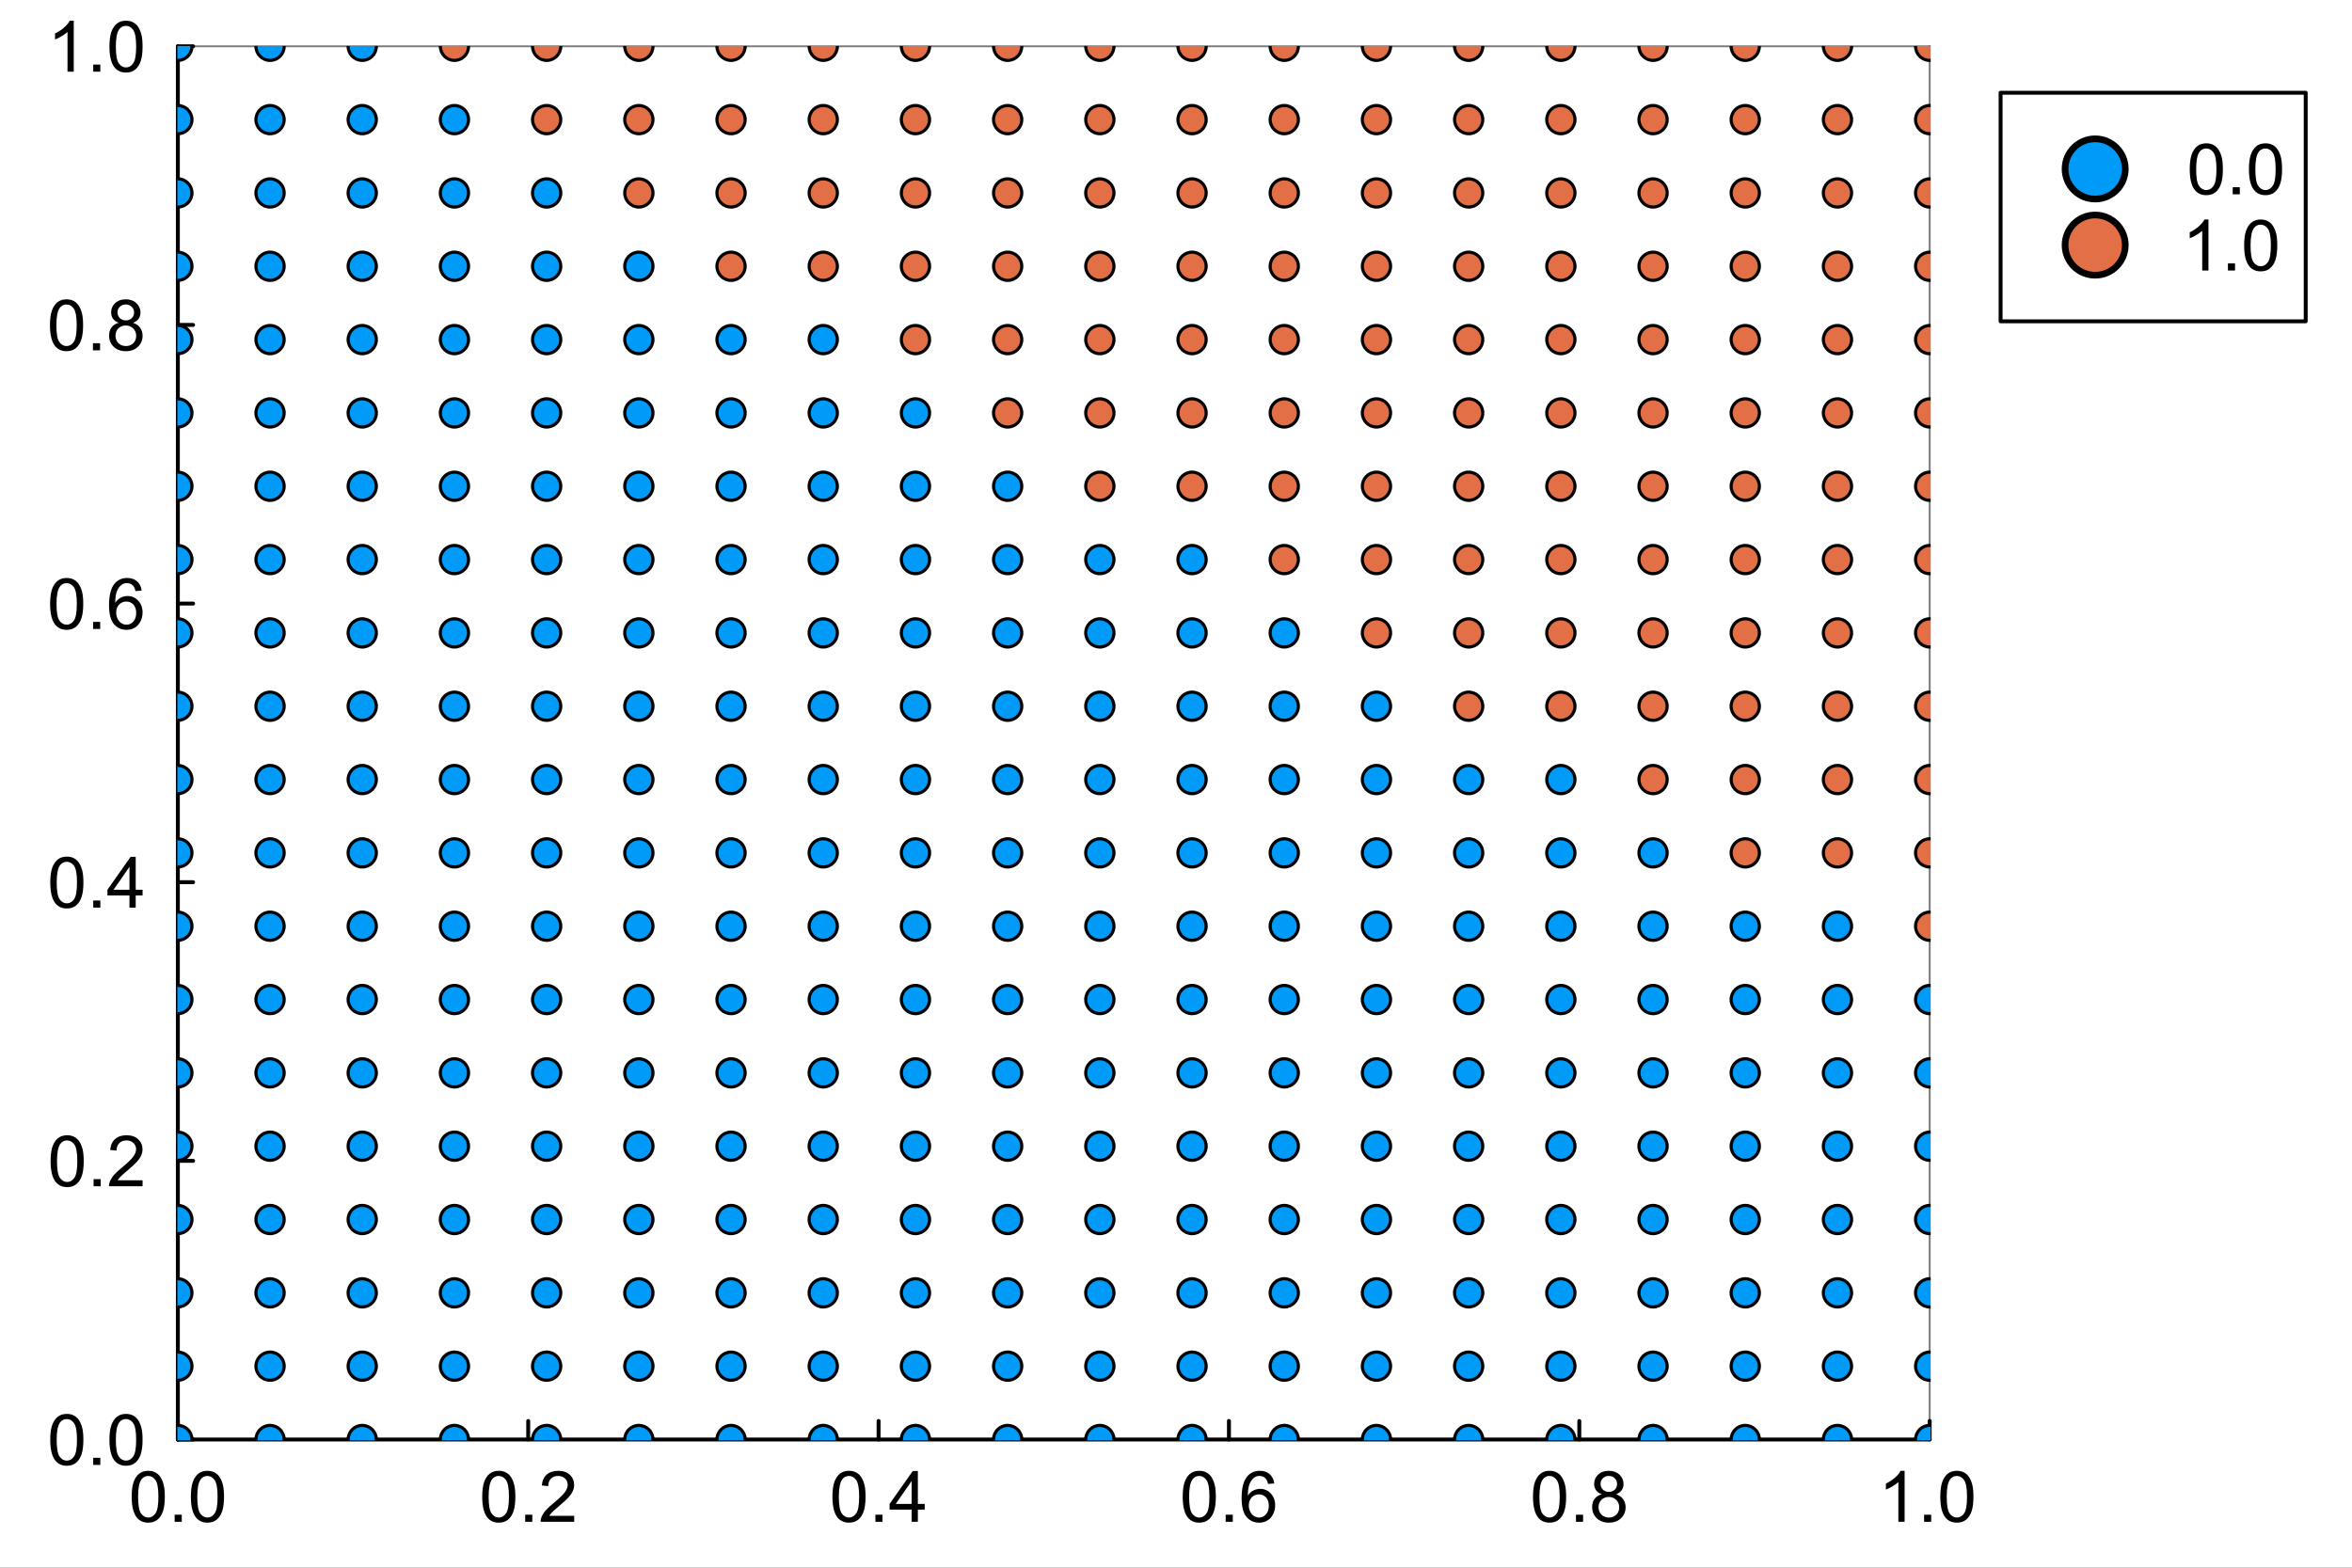 <?xml version="1.0" encoding="utf-8"?>
<svg xmlns="http://www.w3.org/2000/svg" xmlns:xlink="http://www.w3.org/1999/xlink" width="600" height="400" viewBox="0 0 2400 1600">
<rect x="0" y="0" width="2400" height="1600" fill="#333333" stroke="none"/>
<defs>
  <clipPath id="clip320">
    <rect x="0" y="0" width="2400" height="1600"/>
  </clipPath>
</defs>
<path clip-path="url(#clip320)" d="M0 1600 L2400 1600 L2400 8.88178e-14 L0 8.88178e-14  Z" fill="#ffffff" fill-rule="evenodd" fill-opacity="1"/>
<defs>
  <clipPath id="clip321">
    <rect x="480" y="0" width="1681" height="1600"/>
  </clipPath>
</defs>
<path clip-path="url(#clip320)" d="M181.478 1469.17 L1969.05 1469.17 L1969.05 47.244 L181.478 47.244  Z" fill="#ffffff" fill-rule="evenodd" fill-opacity="1"/>
<defs>
  <clipPath id="clip322">
    <rect x="181" y="47" width="1789" height="1423"/>
  </clipPath>
</defs>
<polyline clip-path="url(#clip320)" style="stroke:#000000; stroke-linecap:round; stroke-linejoin:round; stroke-width:4; stroke-opacity:1; fill:none" points="181.478,1469.17 1969.05,1469.17 "/>
<polyline clip-path="url(#clip320)" style="stroke:#000000; stroke-linecap:round; stroke-linejoin:round; stroke-width:2; stroke-opacity:0.5; fill:none" points="181.478,47.244 1969.05,47.244 "/>
<polyline clip-path="url(#clip320)" style="stroke:#000000; stroke-linecap:round; stroke-linejoin:round; stroke-width:4; stroke-opacity:1; fill:none" points="181.478,1469.17 181.478,1450.27 "/>
<polyline clip-path="url(#clip320)" style="stroke:#000000; stroke-linecap:round; stroke-linejoin:round; stroke-width:4; stroke-opacity:1; fill:none" points="538.992,1469.17 538.992,1450.27 "/>
<polyline clip-path="url(#clip320)" style="stroke:#000000; stroke-linecap:round; stroke-linejoin:round; stroke-width:4; stroke-opacity:1; fill:none" points="896.507,1469.17 896.507,1450.27 "/>
<polyline clip-path="url(#clip320)" style="stroke:#000000; stroke-linecap:round; stroke-linejoin:round; stroke-width:4; stroke-opacity:1; fill:none" points="1254.02,1469.17 1254.02,1450.27 "/>
<polyline clip-path="url(#clip320)" style="stroke:#000000; stroke-linecap:round; stroke-linejoin:round; stroke-width:4; stroke-opacity:1; fill:none" points="1611.53,1469.17 1611.53,1450.27 "/>
<polyline clip-path="url(#clip320)" style="stroke:#000000; stroke-linecap:round; stroke-linejoin:round; stroke-width:4; stroke-opacity:1; fill:none" points="1969.05,1469.17 1969.05,1450.27 "/>
<path clip-path="url(#clip320)" d="M134.377 1527.6 Q134.377 1518.41 136.251 1512.82 Q138.16 1507.2 141.873 1504.16 Q145.622 1501.12 151.279 1501.12 Q155.452 1501.12 158.599 1502.81 Q161.746 1504.48 163.797 1507.66 Q165.848 1510.8 167.015 1515.37 Q168.182 1519.89 168.182 1527.6 Q168.182 1536.72 166.308 1542.35 Q164.434 1547.93 160.686 1551.01 Q156.973 1554.05 151.279 1554.05 Q143.783 1554.05 139.504 1548.68 Q134.377 1542.21 134.377 1527.6 M140.918 1527.6 Q140.918 1540.37 143.889 1544.61 Q146.895 1548.82 151.279 1548.82 Q155.664 1548.82 158.635 1544.58 Q161.64 1540.33 161.64 1527.6 Q161.64 1514.8 158.635 1510.59 Q155.664 1506.38 151.209 1506.38 Q146.824 1506.38 144.207 1510.1 Q140.918 1514.84 140.918 1527.6 Z" fill="#000000" fill-rule="nonzero" fill-opacity="1" /><path clip-path="url(#clip320)" d="M178.225 1553.17 L178.225 1545.92 L185.474 1545.92 L185.474 1553.17 L178.225 1553.17 Z" fill="#000000" fill-rule="nonzero" fill-opacity="1" /><path clip-path="url(#clip320)" d="M194.774 1527.6 Q194.774 1518.41 196.648 1512.82 Q198.558 1507.2 202.271 1504.16 Q206.019 1501.12 211.677 1501.12 Q215.85 1501.12 218.997 1502.81 Q222.144 1504.48 224.195 1507.66 Q226.246 1510.8 227.413 1515.37 Q228.58 1519.89 228.58 1527.6 Q228.58 1536.72 226.706 1542.35 Q224.831 1547.93 221.083 1551.01 Q217.37 1554.05 211.677 1554.05 Q204.18 1554.05 199.901 1548.68 Q194.774 1542.21 194.774 1527.6 M201.316 1527.6 Q201.316 1540.37 204.286 1544.61 Q207.292 1548.82 211.677 1548.82 Q216.062 1548.82 219.032 1544.58 Q222.038 1540.33 222.038 1527.6 Q222.038 1514.8 219.032 1510.59 Q216.062 1506.38 211.606 1506.38 Q207.221 1506.38 204.605 1510.1 Q201.316 1514.84 201.316 1527.6 Z" fill="#000000" fill-rule="nonzero" fill-opacity="1" /><path clip-path="url(#clip320)" d="M492.068 1527.6 Q492.068 1518.41 493.942 1512.82 Q495.851 1507.2 499.564 1504.16 Q503.313 1501.12 508.97 1501.12 Q513.143 1501.12 516.29 1502.81 Q519.437 1504.48 521.488 1507.66 Q523.539 1510.8 524.706 1515.37 Q525.873 1519.89 525.873 1527.6 Q525.873 1536.72 523.999 1542.35 Q522.125 1547.93 518.377 1551.01 Q514.664 1554.05 508.97 1554.05 Q501.474 1554.05 497.195 1548.68 Q492.068 1542.21 492.068 1527.6 M498.609 1527.6 Q498.609 1540.37 501.58 1544.61 Q504.586 1548.82 508.97 1548.82 Q513.355 1548.82 516.326 1544.58 Q519.331 1540.33 519.331 1527.6 Q519.331 1514.8 516.326 1510.59 Q513.355 1506.38 508.9 1506.38 Q504.515 1506.38 501.898 1510.1 Q498.609 1514.84 498.609 1527.6 Z" fill="#000000" fill-rule="nonzero" fill-opacity="1" /><path clip-path="url(#clip320)" d="M535.916 1553.17 L535.916 1545.92 L543.165 1545.92 L543.165 1553.17 L535.916 1553.17 Z" fill="#000000" fill-rule="nonzero" fill-opacity="1" /><path clip-path="url(#clip320)" d="M585.917 1547.05 L585.917 1553.17 L551.652 1553.17 Q551.581 1550.87 552.394 1548.75 Q553.703 1545.25 556.567 1541.85 Q559.467 1538.46 564.912 1534 Q573.364 1527.07 576.334 1523.04 Q579.304 1518.97 579.304 1515.37 Q579.304 1511.58 576.582 1509 Q573.894 1506.38 569.545 1506.38 Q564.948 1506.38 562.189 1509.14 Q559.431 1511.9 559.396 1516.78 L552.854 1516.11 Q553.526 1508.79 557.911 1504.97 Q562.296 1501.12 569.686 1501.12 Q577.147 1501.12 581.497 1505.25 Q585.846 1509.39 585.846 1515.51 Q585.846 1518.62 584.573 1521.63 Q583.3 1524.63 580.33 1527.96 Q577.395 1531.28 570.535 1537.08 Q564.806 1541.89 563.18 1543.62 Q561.553 1545.32 560.492 1547.05 L585.917 1547.05 Z" fill="#000000" fill-rule="nonzero" fill-opacity="1" /><path clip-path="url(#clip320)" d="M849.423 1527.6 Q849.423 1518.41 851.297 1512.82 Q853.206 1507.2 856.919 1504.16 Q860.668 1501.12 866.325 1501.12 Q870.498 1501.12 873.645 1502.81 Q876.792 1504.48 878.843 1507.66 Q880.894 1510.8 882.061 1515.37 Q883.228 1519.89 883.228 1527.6 Q883.228 1536.72 881.354 1542.35 Q879.48 1547.93 875.732 1551.01 Q872.019 1554.05 866.325 1554.05 Q858.829 1554.05 854.55 1548.68 Q849.423 1542.21 849.423 1527.6 M855.965 1527.6 Q855.965 1540.37 858.935 1544.61 Q861.941 1548.82 866.325 1548.82 Q870.71 1548.82 873.681 1544.58 Q876.686 1540.33 876.686 1527.6 Q876.686 1514.8 873.681 1510.59 Q870.71 1506.38 866.255 1506.38 Q861.87 1506.38 859.253 1510.1 Q855.965 1514.84 855.965 1527.6 Z" fill="#000000" fill-rule="nonzero" fill-opacity="1" /><path clip-path="url(#clip320)" d="M893.271 1553.17 L893.271 1545.92 L900.52 1545.92 L900.52 1553.17 L893.271 1553.17 Z" fill="#000000" fill-rule="nonzero" fill-opacity="1" /><path clip-path="url(#clip320)" d="M930.224 1553.17 L930.224 1540.76 L907.734 1540.76 L907.734 1534.92 L931.391 1501.33 L936.589 1501.33 L936.589 1534.92 L943.59 1534.92 L943.59 1540.76 L936.589 1540.76 L936.589 1553.17 L930.224 1553.17 M930.224 1534.92 L930.224 1511.55 L913.993 1534.92 L930.224 1534.92 Z" fill="#000000" fill-rule="nonzero" fill-opacity="1" /><path clip-path="url(#clip320)" d="M1206.85 1527.6 Q1206.85 1518.41 1208.72 1512.82 Q1210.63 1507.2 1214.35 1504.16 Q1218.09 1501.12 1223.75 1501.12 Q1227.92 1501.12 1231.07 1502.81 Q1234.22 1504.48 1236.27 1507.66 Q1238.32 1510.8 1239.49 1515.37 Q1240.65 1519.89 1240.65 1527.6 Q1240.65 1536.72 1238.78 1542.35 Q1236.91 1547.93 1233.16 1551.01 Q1229.44 1554.05 1223.75 1554.05 Q1216.25 1554.05 1211.98 1548.68 Q1206.85 1542.21 1206.85 1527.6 M1213.39 1527.6 Q1213.39 1540.37 1216.36 1544.61 Q1219.37 1548.82 1223.75 1548.82 Q1228.14 1548.82 1231.11 1544.58 Q1234.11 1540.33 1234.11 1527.6 Q1234.11 1514.8 1231.11 1510.59 Q1228.14 1506.38 1223.68 1506.38 Q1219.3 1506.38 1216.68 1510.1 Q1213.39 1514.84 1213.39 1527.6 Z" fill="#000000" fill-rule="nonzero" fill-opacity="1" /><path clip-path="url(#clip320)" d="M1250.7 1553.17 L1250.7 1545.92 L1257.95 1545.92 L1257.95 1553.17 L1250.7 1553.17 Z" fill="#000000" fill-rule="nonzero" fill-opacity="1" /><path clip-path="url(#clip320)" d="M1300.27 1514.02 L1293.94 1514.52 Q1293.1 1510.77 1291.54 1509.07 Q1288.96 1506.35 1285.17 1506.35 Q1282.13 1506.35 1279.83 1508.05 Q1276.83 1510.24 1275.1 1514.45 Q1273.36 1518.66 1273.29 1526.43 Q1275.59 1522.93 1278.92 1521.24 Q1282.24 1519.54 1285.88 1519.54 Q1292.25 1519.54 1296.7 1524.24 Q1301.19 1528.91 1301.19 1536.34 Q1301.19 1541.22 1299.07 1545.42 Q1296.98 1549.6 1293.31 1551.82 Q1289.63 1554.05 1284.96 1554.05 Q1277.01 1554.05 1271.98 1548.22 Q1266.96 1542.35 1266.96 1528.91 Q1266.96 1513.88 1272.51 1507.06 Q1277.36 1501.12 1285.56 1501.12 Q1291.68 1501.12 1295.57 1504.55 Q1299.5 1507.98 1300.27 1514.02 M1274.28 1536.37 Q1274.28 1539.66 1275.66 1542.67 Q1277.08 1545.67 1279.59 1547.26 Q1282.1 1548.82 1284.86 1548.82 Q1288.89 1548.82 1291.79 1545.57 Q1294.69 1542.31 1294.69 1536.72 Q1294.69 1531.35 1291.82 1528.27 Q1288.96 1525.16 1284.61 1525.16 Q1280.29 1525.16 1277.29 1528.27 Q1274.28 1531.35 1274.28 1536.37 Z" fill="#000000" fill-rule="nonzero" fill-opacity="1" /><path clip-path="url(#clip320)" d="M1564.29 1527.6 Q1564.29 1518.41 1566.17 1512.82 Q1568.08 1507.2 1571.79 1504.16 Q1575.54 1501.12 1581.19 1501.12 Q1585.37 1501.12 1588.51 1502.81 Q1591.66 1504.48 1593.71 1507.66 Q1595.76 1510.8 1596.93 1515.37 Q1598.1 1519.89 1598.1 1527.6 Q1598.1 1536.72 1596.22 1542.35 Q1594.35 1547.93 1590.6 1551.01 Q1586.89 1554.05 1581.19 1554.05 Q1573.7 1554.05 1569.42 1548.68 Q1564.29 1542.21 1564.29 1527.6 M1570.83 1527.6 Q1570.83 1540.37 1573.8 1544.61 Q1576.81 1548.82 1581.19 1548.82 Q1585.58 1548.82 1588.55 1544.58 Q1591.56 1540.33 1591.56 1527.6 Q1591.56 1514.8 1588.55 1510.59 Q1585.58 1506.38 1581.12 1506.38 Q1576.74 1506.38 1574.12 1510.1 Q1570.83 1514.84 1570.83 1527.6 Z" fill="#000000" fill-rule="nonzero" fill-opacity="1" /><path clip-path="url(#clip320)" d="M1608.14 1553.17 L1608.14 1545.92 L1615.39 1545.92 L1615.39 1553.17 L1608.14 1553.17 Z" fill="#000000" fill-rule="nonzero" fill-opacity="1" /><path clip-path="url(#clip320)" d="M1634.48 1525.06 Q1630.52 1523.61 1628.61 1520.92 Q1626.7 1518.23 1626.7 1514.48 Q1626.7 1508.82 1630.77 1504.97 Q1634.84 1501.12 1641.59 1501.12 Q1648.38 1501.12 1652.52 1505.08 Q1656.66 1509 1656.66 1514.66 Q1656.66 1518.27 1654.75 1520.95 Q1652.87 1523.61 1649.02 1525.06 Q1653.79 1526.61 1656.27 1530.08 Q1658.78 1533.54 1658.78 1538.35 Q1658.78 1545 1654.07 1549.53 Q1649.37 1554.05 1641.7 1554.05 Q1634.02 1554.05 1629.32 1549.53 Q1624.62 1544.96 1624.62 1538.17 Q1624.62 1533.12 1627.16 1529.72 Q1629.75 1526.29 1634.48 1525.06 M1633.21 1514.27 Q1633.21 1517.95 1635.58 1520.28 Q1637.95 1522.62 1641.73 1522.62 Q1645.41 1522.62 1647.75 1520.32 Q1650.11 1517.98 1650.11 1514.62 Q1650.11 1511.12 1647.67 1508.75 Q1645.27 1506.35 1641.66 1506.35 Q1638.02 1506.35 1635.62 1508.68 Q1633.21 1511.02 1633.21 1514.27 M1631.16 1538.21 Q1631.16 1540.93 1632.43 1543.48 Q1633.74 1546.02 1636.29 1547.44 Q1638.83 1548.82 1641.77 1548.82 Q1646.33 1548.82 1649.3 1545.88 Q1652.27 1542.95 1652.27 1538.42 Q1652.27 1533.83 1649.19 1530.82 Q1646.15 1527.81 1641.56 1527.81 Q1637.07 1527.81 1634.1 1530.78 Q1631.16 1533.75 1631.16 1538.21 Z" fill="#000000" fill-rule="nonzero" fill-opacity="1" /><path clip-path="url(#clip320)" d="M1943.48 1553.17 L1937.12 1553.17 L1937.12 1512.61 Q1934.82 1514.8 1931.07 1516.99 Q1927.36 1519.19 1924.39 1520.28 L1924.39 1514.13 Q1929.73 1511.62 1933.72 1508.05 Q1937.72 1504.48 1939.38 1501.12 L1943.48 1501.12 L1943.48 1553.17 Z" fill="#000000" fill-rule="nonzero" fill-opacity="1" /><path clip-path="url(#clip320)" d="M1963.36 1553.17 L1963.36 1545.92 L1970.6 1545.92 L1970.6 1553.17 L1963.36 1553.17 Z" fill="#000000" fill-rule="nonzero" fill-opacity="1" /><path clip-path="url(#clip320)" d="M1979.91 1527.6 Q1979.91 1518.41 1981.78 1512.82 Q1983.69 1507.2 1987.4 1504.16 Q1991.15 1501.12 1996.81 1501.12 Q2000.98 1501.12 2004.13 1502.81 Q2007.27 1504.48 2009.33 1507.66 Q2011.38 1510.8 2012.54 1515.37 Q2013.71 1519.89 2013.71 1527.6 Q2013.71 1536.72 2011.84 1542.35 Q2009.96 1547.93 2006.21 1551.01 Q2002.5 1554.05 1996.81 1554.05 Q1989.31 1554.05 1985.03 1548.68 Q1979.91 1542.21 1979.91 1527.6 M1986.45 1527.6 Q1986.45 1540.37 1989.42 1544.61 Q1992.42 1548.82 1996.81 1548.82 Q2001.19 1548.82 2004.16 1544.58 Q2007.17 1540.33 2007.17 1527.6 Q2007.17 1514.8 2004.16 1510.59 Q2001.19 1506.38 1996.74 1506.38 Q1992.35 1506.38 1989.74 1510.1 Q1986.45 1514.84 1986.45 1527.6 Z" fill="#000000" fill-rule="nonzero" fill-opacity="1" /><polyline clip-path="url(#clip320)" style="stroke:#000000; stroke-linecap:round; stroke-linejoin:round; stroke-width:4; stroke-opacity:1; fill:none" points="181.478,1469.17 181.478,47.244 "/>
<polyline clip-path="url(#clip320)" style="stroke:#000000; stroke-linecap:round; stroke-linejoin:round; stroke-width:2; stroke-opacity:0.5; fill:none" points="1969.05,1469.17 1969.05,47.244 "/>
<polyline clip-path="url(#clip320)" style="stroke:#000000; stroke-linecap:round; stroke-linejoin:round; stroke-width:4; stroke-opacity:1; fill:none" points="181.478,1469.17 197.036,1469.17 "/>
<polyline clip-path="url(#clip320)" style="stroke:#000000; stroke-linecap:round; stroke-linejoin:round; stroke-width:4; stroke-opacity:1; fill:none" points="181.478,1184.78 197.036,1184.78 "/>
<polyline clip-path="url(#clip320)" style="stroke:#000000; stroke-linecap:round; stroke-linejoin:round; stroke-width:4; stroke-opacity:1; fill:none" points="181.478,900.398 197.036,900.398 "/>
<polyline clip-path="url(#clip320)" style="stroke:#000000; stroke-linecap:round; stroke-linejoin:round; stroke-width:4; stroke-opacity:1; fill:none" points="181.478,616.014 197.036,616.014 "/>
<polyline clip-path="url(#clip320)" style="stroke:#000000; stroke-linecap:round; stroke-linejoin:round; stroke-width:4; stroke-opacity:1; fill:none" points="181.478,331.629 197.036,331.629 "/>
<polyline clip-path="url(#clip320)" style="stroke:#000000; stroke-linecap:round; stroke-linejoin:round; stroke-width:4; stroke-opacity:1; fill:none" points="181.478,47.244 197.036,47.244 "/>
<path clip-path="url(#clip320)" d="M51.275 1469.52 Q51.275 1460.33 53.149 1454.74 Q55.059 1449.12 58.772 1446.08 Q62.52 1443.04 68.178 1443.04 Q72.35 1443.04 75.498 1444.73 Q78.645 1446.4 80.696 1449.58 Q82.747 1452.72 83.914 1457.29 Q85.081 1461.81 85.081 1469.52 Q85.081 1478.64 83.207 1484.27 Q81.332 1489.85 77.584 1492.93 Q73.871 1495.97 68.178 1495.97 Q60.681 1495.97 56.402 1490.6 Q51.275 1484.13 51.275 1469.52 M57.817 1469.52 Q57.817 1482.29 60.787 1486.53 Q63.793 1490.74 68.178 1490.74 Q72.563 1490.74 75.533 1486.5 Q78.539 1482.25 78.539 1469.52 Q78.539 1456.72 75.533 1452.51 Q72.563 1448.3 68.107 1448.3 Q63.722 1448.3 61.105 1452.02 Q57.817 1456.76 57.817 1469.52 Z" fill="#000000" fill-rule="nonzero" fill-opacity="1" /><path clip-path="url(#clip320)" d="M95.123 1495.09 L95.123 1487.84 L102.372 1487.84 L102.372 1495.09 L95.123 1495.09 Z" fill="#000000" fill-rule="nonzero" fill-opacity="1" /><path clip-path="url(#clip320)" d="M111.673 1469.52 Q111.673 1460.33 113.547 1454.74 Q115.456 1449.12 119.169 1446.08 Q122.917 1443.04 128.575 1443.04 Q132.748 1443.04 135.895 1444.73 Q139.042 1446.4 141.093 1449.58 Q143.144 1452.72 144.311 1457.29 Q145.478 1461.81 145.478 1469.52 Q145.478 1478.64 143.604 1484.27 Q141.73 1489.85 137.981 1492.93 Q134.269 1495.97 128.575 1495.97 Q121.079 1495.97 116.8 1490.6 Q111.673 1484.13 111.673 1469.52 M118.214 1469.52 Q118.214 1482.29 121.185 1486.53 Q124.19 1490.74 128.575 1490.74 Q132.96 1490.74 135.931 1486.5 Q138.936 1482.25 138.936 1469.52 Q138.936 1456.72 135.931 1452.51 Q132.96 1448.3 128.505 1448.3 Q124.12 1448.3 121.503 1452.02 Q118.214 1456.76 118.214 1469.52 Z" fill="#000000" fill-rule="nonzero" fill-opacity="1" /><path clip-path="url(#clip320)" d="M51.629 1185.14 Q51.629 1175.94 53.503 1170.36 Q55.412 1164.73 59.125 1161.69 Q62.874 1158.65 68.531 1158.65 Q72.704 1158.65 75.851 1160.35 Q78.999 1162.01 81.049 1165.19 Q83.1 1168.34 84.267 1172.9 Q85.434 1177.43 85.434 1185.14 Q85.434 1194.26 83.56 1199.88 Q81.686 1205.47 77.938 1208.55 Q74.225 1211.59 68.531 1211.59 Q61.035 1211.59 56.756 1206.21 Q51.629 1199.74 51.629 1185.14 M58.17 1185.14 Q58.17 1197.9 61.141 1202.15 Q64.147 1206.35 68.531 1206.35 Q72.916 1206.35 75.887 1202.11 Q78.892 1197.87 78.892 1185.14 Q78.892 1172.34 75.887 1168.13 Q72.916 1163.92 68.461 1163.92 Q64.076 1163.92 61.459 1167.63 Q58.17 1172.37 58.17 1185.14 Z" fill="#000000" fill-rule="nonzero" fill-opacity="1" /><path clip-path="url(#clip320)" d="M95.477 1210.7 L95.477 1203.45 L102.726 1203.45 L102.726 1210.7 L95.477 1210.7 Z" fill="#000000" fill-rule="nonzero" fill-opacity="1" /><path clip-path="url(#clip320)" d="M145.478 1204.59 L145.478 1210.7 L111.213 1210.7 Q111.142 1208.4 111.955 1206.28 Q113.264 1202.78 116.128 1199.39 Q119.028 1195.99 124.473 1191.54 Q132.925 1184.61 135.895 1180.58 Q138.866 1176.51 138.866 1172.9 Q138.866 1169.12 136.143 1166.54 Q133.455 1163.92 129.106 1163.92 Q124.509 1163.92 121.751 1166.68 Q118.992 1169.44 118.957 1174.32 L112.415 1173.64 Q113.087 1166.32 117.472 1162.51 Q121.857 1158.65 129.247 1158.65 Q136.708 1158.65 141.058 1162.79 Q145.407 1166.93 145.407 1173.04 Q145.407 1176.15 144.134 1179.16 Q142.861 1182.17 139.891 1185.49 Q136.956 1188.81 130.096 1194.61 Q124.367 1199.42 122.741 1201.16 Q121.114 1202.85 120.053 1204.59 L145.478 1204.59 Z" fill="#000000" fill-rule="nonzero" fill-opacity="1" /><path clip-path="url(#clip320)" d="M51.31 900.752 Q51.31 891.558 53.184 885.971 Q55.094 880.348 58.807 877.307 Q62.555 874.266 68.213 874.266 Q72.386 874.266 75.533 875.964 Q78.68 877.626 80.731 880.808 Q82.782 883.955 83.949 888.517 Q85.116 893.043 85.116 900.752 Q85.116 909.875 83.242 915.498 Q81.368 921.085 77.619 924.161 Q73.906 927.202 68.213 927.202 Q60.717 927.202 56.438 921.827 Q51.31 915.356 51.31 900.752 M57.852 900.752 Q57.852 913.517 60.823 917.761 Q63.828 921.969 68.213 921.969 Q72.598 921.969 75.568 917.726 Q78.574 913.482 78.574 900.752 Q78.574 887.951 75.568 883.743 Q72.598 879.535 68.142 879.535 Q63.758 879.535 61.141 883.248 Q57.852 887.986 57.852 900.752 Z" fill="#000000" fill-rule="nonzero" fill-opacity="1" /><path clip-path="url(#clip320)" d="M95.159 926.318 L95.159 919.069 L102.408 919.069 L102.408 926.318 L95.159 926.318 Z" fill="#000000" fill-rule="nonzero" fill-opacity="1" /><path clip-path="url(#clip320)" d="M132.111 926.318 L132.111 913.906 L109.622 913.906 L109.622 908.072 L133.278 874.478 L138.477 874.478 L138.477 908.072 L145.478 908.072 L145.478 913.906 L138.477 913.906 L138.477 926.318 L132.111 926.318 M132.111 908.072 L132.111 884.698 L115.881 908.072 L132.111 908.072 Z" fill="#000000" fill-rule="nonzero" fill-opacity="1" /><path clip-path="url(#clip320)" d="M51.134 616.367 Q51.134 607.173 53.008 601.586 Q54.917 595.964 58.63 592.923 Q62.379 589.881 68.036 589.881 Q72.209 589.881 75.356 591.579 Q78.503 593.241 80.554 596.423 Q82.605 599.57 83.772 604.132 Q84.939 608.658 84.939 616.367 Q84.939 625.49 83.065 631.113 Q81.191 636.7 77.442 639.777 Q73.73 642.818 68.036 642.818 Q60.54 642.818 56.261 637.443 Q51.134 630.972 51.134 616.367 M57.675 616.367 Q57.675 629.133 60.646 633.376 Q63.652 637.584 68.036 637.584 Q72.421 637.584 75.392 633.341 Q78.397 629.097 78.397 616.367 Q78.397 603.566 75.392 599.358 Q72.421 595.15 67.966 595.15 Q63.581 595.15 60.964 598.863 Q57.675 603.602 57.675 616.367 Z" fill="#000000" fill-rule="nonzero" fill-opacity="1" /><path clip-path="url(#clip320)" d="M94.982 641.934 L94.982 634.684 L102.231 634.684 L102.231 641.934 L94.982 641.934 Z" fill="#000000" fill-rule="nonzero" fill-opacity="1" /><path clip-path="url(#clip320)" d="M144.559 602.788 L138.229 603.283 Q137.38 599.535 135.824 597.838 Q133.243 595.115 129.459 595.115 Q126.418 595.115 124.12 596.812 Q121.114 599.005 119.381 603.213 Q117.649 607.421 117.578 615.2 Q119.876 611.699 123.2 610.002 Q126.524 608.305 130.167 608.305 Q136.532 608.305 140.987 613.008 Q145.478 617.676 145.478 625.102 Q145.478 629.981 143.356 634.189 Q141.27 638.362 137.593 640.59 Q133.915 642.818 129.247 642.818 Q121.291 642.818 116.27 636.983 Q111.248 631.113 111.248 617.676 Q111.248 602.647 116.8 595.822 Q121.644 589.881 129.848 589.881 Q135.966 589.881 139.856 593.312 Q143.781 596.742 144.559 602.788 M118.568 625.137 Q118.568 628.426 119.947 631.431 Q121.362 634.437 123.872 636.028 Q126.383 637.584 129.141 637.584 Q133.172 637.584 136.072 634.331 Q138.972 631.078 138.972 625.49 Q138.972 620.116 136.107 617.039 Q133.243 613.927 128.894 613.927 Q124.579 613.927 121.574 617.039 Q118.568 620.116 118.568 625.137 Z" fill="#000000" fill-rule="nonzero" fill-opacity="1" /><path clip-path="url(#clip320)" d="M50.992 331.982 Q50.992 322.788 52.866 317.201 Q54.776 311.579 58.489 308.538 Q62.237 305.497 67.895 305.497 Q72.068 305.497 75.215 307.194 Q78.362 308.856 80.413 312.039 Q82.464 315.186 83.631 319.747 Q84.798 324.274 84.798 331.982 Q84.798 341.106 82.924 346.728 Q81.049 352.315 77.301 355.392 Q73.588 358.433 67.895 358.433 Q60.398 358.433 56.12 353.058 Q50.992 346.587 50.992 331.982 M57.534 331.982 Q57.534 344.748 60.504 348.991 Q63.51 353.199 67.895 353.199 Q72.28 353.199 75.25 348.956 Q78.256 344.713 78.256 331.982 Q78.256 319.182 75.25 314.974 Q72.28 310.766 67.824 310.766 Q63.439 310.766 60.823 314.479 Q57.534 319.217 57.534 331.982 Z" fill="#000000" fill-rule="nonzero" fill-opacity="1" /><path clip-path="url(#clip320)" d="M94.84 357.549 L94.84 350.3 L102.09 350.3 L102.09 357.549 L94.84 357.549 Z" fill="#000000" fill-rule="nonzero" fill-opacity="1" /><path clip-path="url(#clip320)" d="M121.185 329.436 Q117.224 327.987 115.315 325.299 Q113.405 322.612 113.405 318.863 Q113.405 313.205 117.472 309.351 Q121.538 305.497 128.292 305.497 Q135.082 305.497 139.219 309.457 Q143.356 313.382 143.356 319.04 Q143.356 322.647 141.447 325.334 Q139.573 327.987 135.718 329.436 Q140.492 330.992 142.967 334.458 Q145.478 337.923 145.478 342.732 Q145.478 349.38 140.775 353.907 Q136.072 358.433 128.399 358.433 Q120.725 358.433 116.022 353.907 Q111.319 349.345 111.319 342.556 Q111.319 337.499 113.865 334.104 Q116.446 330.674 121.185 329.436 M119.912 318.651 Q119.912 322.329 122.281 324.663 Q124.65 326.996 128.434 326.996 Q132.111 326.996 134.445 324.698 Q136.815 322.364 136.815 319.005 Q136.815 315.504 134.375 313.135 Q131.97 310.73 128.363 310.73 Q124.721 310.73 122.316 313.064 Q119.912 315.398 119.912 318.651 M117.861 342.591 Q117.861 345.314 119.134 347.86 Q120.442 350.406 122.988 351.82 Q125.534 353.199 128.469 353.199 Q133.031 353.199 136.001 350.264 Q138.972 347.329 138.972 342.803 Q138.972 338.206 135.895 335.2 Q132.854 332.195 128.257 332.195 Q123.766 332.195 120.796 335.165 Q117.861 338.135 117.861 342.591 Z" fill="#000000" fill-rule="nonzero" fill-opacity="1" /><path clip-path="url(#clip320)" d="M75.25 73.164 L68.885 73.164 L68.885 32.604 Q66.587 34.797 62.838 36.989 Q59.125 39.182 56.155 40.278 L56.155 34.125 Q61.495 31.614 65.49 28.043 Q69.486 24.471 71.148 21.112 L75.25 21.112 L75.25 73.164 Z" fill="#000000" fill-rule="nonzero" fill-opacity="1" /><path clip-path="url(#clip320)" d="M95.123 73.164 L95.123 65.915 L102.372 65.915 L102.372 73.164 L95.123 73.164 Z" fill="#000000" fill-rule="nonzero" fill-opacity="1" /><path clip-path="url(#clip320)" d="M111.673 47.598 Q111.673 38.404 113.547 32.817 Q115.456 27.194 119.169 24.153 Q122.917 21.112 128.575 21.112 Q132.748 21.112 135.895 22.809 Q139.042 24.471 141.093 27.654 Q143.144 30.801 144.311 35.363 Q145.478 39.889 145.478 47.598 Q145.478 56.721 143.604 62.343 Q141.73 67.931 137.981 71.007 Q134.269 74.048 128.575 74.048 Q121.079 74.048 116.8 68.673 Q111.673 62.202 111.673 47.598 M118.214 47.598 Q118.214 60.363 121.185 64.607 Q124.19 68.815 128.575 68.815 Q132.96 68.815 135.931 64.571 Q138.936 60.328 138.936 47.598 Q138.936 34.797 135.931 30.589 Q132.96 26.381 128.505 26.381 Q124.12 26.381 121.503 30.094 Q118.214 34.832 118.214 47.598 Z" fill="#000000" fill-rule="nonzero" fill-opacity="1" /><circle clip-path="url(#clip322)" cx="181.478" cy="1469.17" r="14.4" fill="#009af9" fill-rule="evenodd" fill-opacity="1" stroke="#000000" stroke-opacity="1" stroke-width="3.2"/>
<circle clip-path="url(#clip322)" cx="181.478" cy="1394.33" r="14.4" fill="#009af9" fill-rule="evenodd" fill-opacity="1" stroke="#000000" stroke-opacity="1" stroke-width="3.2"/>
<circle clip-path="url(#clip322)" cx="181.478" cy="1319.49" r="14.4" fill="#009af9" fill-rule="evenodd" fill-opacity="1" stroke="#000000" stroke-opacity="1" stroke-width="3.2"/>
<circle clip-path="url(#clip322)" cx="181.478" cy="1244.65" r="14.4" fill="#009af9" fill-rule="evenodd" fill-opacity="1" stroke="#000000" stroke-opacity="1" stroke-width="3.2"/>
<circle clip-path="url(#clip322)" cx="181.478" cy="1169.82" r="14.4" fill="#009af9" fill-rule="evenodd" fill-opacity="1" stroke="#000000" stroke-opacity="1" stroke-width="3.2"/>
<circle clip-path="url(#clip322)" cx="181.478" cy="1094.98" r="14.4" fill="#009af9" fill-rule="evenodd" fill-opacity="1" stroke="#000000" stroke-opacity="1" stroke-width="3.2"/>
<circle clip-path="url(#clip322)" cx="181.478" cy="1020.14" r="14.4" fill="#009af9" fill-rule="evenodd" fill-opacity="1" stroke="#000000" stroke-opacity="1" stroke-width="3.2"/>
<circle clip-path="url(#clip322)" cx="181.478" cy="945.301" r="14.4" fill="#009af9" fill-rule="evenodd" fill-opacity="1" stroke="#000000" stroke-opacity="1" stroke-width="3.2"/>
<circle clip-path="url(#clip322)" cx="181.478" cy="870.463" r="14.4" fill="#009af9" fill-rule="evenodd" fill-opacity="1" stroke="#000000" stroke-opacity="1" stroke-width="3.2"/>
<circle clip-path="url(#clip322)" cx="181.478" cy="795.625" r="14.4" fill="#009af9" fill-rule="evenodd" fill-opacity="1" stroke="#000000" stroke-opacity="1" stroke-width="3.2"/>
<circle clip-path="url(#clip322)" cx="181.478" cy="720.787" r="14.4" fill="#009af9" fill-rule="evenodd" fill-opacity="1" stroke="#000000" stroke-opacity="1" stroke-width="3.2"/>
<circle clip-path="url(#clip322)" cx="181.478" cy="645.949" r="14.4" fill="#009af9" fill-rule="evenodd" fill-opacity="1" stroke="#000000" stroke-opacity="1" stroke-width="3.2"/>
<circle clip-path="url(#clip322)" cx="181.478" cy="571.111" r="14.4" fill="#009af9" fill-rule="evenodd" fill-opacity="1" stroke="#000000" stroke-opacity="1" stroke-width="3.2"/>
<circle clip-path="url(#clip322)" cx="181.478" cy="496.273" r="14.4" fill="#009af9" fill-rule="evenodd" fill-opacity="1" stroke="#000000" stroke-opacity="1" stroke-width="3.2"/>
<circle clip-path="url(#clip322)" cx="181.478" cy="421.435" r="14.4" fill="#009af9" fill-rule="evenodd" fill-opacity="1" stroke="#000000" stroke-opacity="1" stroke-width="3.2"/>
<circle clip-path="url(#clip322)" cx="181.478" cy="346.596" r="14.4" fill="#009af9" fill-rule="evenodd" fill-opacity="1" stroke="#000000" stroke-opacity="1" stroke-width="3.2"/>
<circle clip-path="url(#clip322)" cx="181.478" cy="271.758" r="14.4" fill="#009af9" fill-rule="evenodd" fill-opacity="1" stroke="#000000" stroke-opacity="1" stroke-width="3.2"/>
<circle clip-path="url(#clip322)" cx="181.478" cy="196.92" r="14.4" fill="#009af9" fill-rule="evenodd" fill-opacity="1" stroke="#000000" stroke-opacity="1" stroke-width="3.2"/>
<circle clip-path="url(#clip322)" cx="181.478" cy="122.082" r="14.4" fill="#009af9" fill-rule="evenodd" fill-opacity="1" stroke="#000000" stroke-opacity="1" stroke-width="3.2"/>
<circle clip-path="url(#clip322)" cx="181.478" cy="47.244" r="14.4" fill="#009af9" fill-rule="evenodd" fill-opacity="1" stroke="#000000" stroke-opacity="1" stroke-width="3.2"/>
<circle clip-path="url(#clip322)" cx="275.561" cy="1469.17" r="14.4" fill="#009af9" fill-rule="evenodd" fill-opacity="1" stroke="#000000" stroke-opacity="1" stroke-width="3.2"/>
<circle clip-path="url(#clip322)" cx="275.561" cy="1394.33" r="14.4" fill="#009af9" fill-rule="evenodd" fill-opacity="1" stroke="#000000" stroke-opacity="1" stroke-width="3.2"/>
<circle clip-path="url(#clip322)" cx="275.561" cy="1319.49" r="14.4" fill="#009af9" fill-rule="evenodd" fill-opacity="1" stroke="#000000" stroke-opacity="1" stroke-width="3.2"/>
<circle clip-path="url(#clip322)" cx="275.561" cy="1244.65" r="14.4" fill="#009af9" fill-rule="evenodd" fill-opacity="1" stroke="#000000" stroke-opacity="1" stroke-width="3.2"/>
<circle clip-path="url(#clip322)" cx="275.561" cy="1169.82" r="14.4" fill="#009af9" fill-rule="evenodd" fill-opacity="1" stroke="#000000" stroke-opacity="1" stroke-width="3.2"/>
<circle clip-path="url(#clip322)" cx="275.561" cy="1094.98" r="14.4" fill="#009af9" fill-rule="evenodd" fill-opacity="1" stroke="#000000" stroke-opacity="1" stroke-width="3.2"/>
<circle clip-path="url(#clip322)" cx="275.561" cy="1020.14" r="14.4" fill="#009af9" fill-rule="evenodd" fill-opacity="1" stroke="#000000" stroke-opacity="1" stroke-width="3.2"/>
<circle clip-path="url(#clip322)" cx="275.561" cy="945.301" r="14.4" fill="#009af9" fill-rule="evenodd" fill-opacity="1" stroke="#000000" stroke-opacity="1" stroke-width="3.2"/>
<circle clip-path="url(#clip322)" cx="275.561" cy="870.463" r="14.4" fill="#009af9" fill-rule="evenodd" fill-opacity="1" stroke="#000000" stroke-opacity="1" stroke-width="3.2"/>
<circle clip-path="url(#clip322)" cx="275.561" cy="795.625" r="14.4" fill="#009af9" fill-rule="evenodd" fill-opacity="1" stroke="#000000" stroke-opacity="1" stroke-width="3.2"/>
<circle clip-path="url(#clip322)" cx="275.561" cy="720.787" r="14.4" fill="#009af9" fill-rule="evenodd" fill-opacity="1" stroke="#000000" stroke-opacity="1" stroke-width="3.2"/>
<circle clip-path="url(#clip322)" cx="275.561" cy="645.949" r="14.4" fill="#009af9" fill-rule="evenodd" fill-opacity="1" stroke="#000000" stroke-opacity="1" stroke-width="3.2"/>
<circle clip-path="url(#clip322)" cx="275.561" cy="571.111" r="14.4" fill="#009af9" fill-rule="evenodd" fill-opacity="1" stroke="#000000" stroke-opacity="1" stroke-width="3.2"/>
<circle clip-path="url(#clip322)" cx="275.561" cy="496.273" r="14.4" fill="#009af9" fill-rule="evenodd" fill-opacity="1" stroke="#000000" stroke-opacity="1" stroke-width="3.2"/>
<circle clip-path="url(#clip322)" cx="275.561" cy="421.435" r="14.4" fill="#009af9" fill-rule="evenodd" fill-opacity="1" stroke="#000000" stroke-opacity="1" stroke-width="3.2"/>
<circle clip-path="url(#clip322)" cx="275.561" cy="346.596" r="14.4" fill="#009af9" fill-rule="evenodd" fill-opacity="1" stroke="#000000" stroke-opacity="1" stroke-width="3.2"/>
<circle clip-path="url(#clip322)" cx="275.561" cy="271.758" r="14.4" fill="#009af9" fill-rule="evenodd" fill-opacity="1" stroke="#000000" stroke-opacity="1" stroke-width="3.2"/>
<circle clip-path="url(#clip322)" cx="275.561" cy="196.92" r="14.4" fill="#009af9" fill-rule="evenodd" fill-opacity="1" stroke="#000000" stroke-opacity="1" stroke-width="3.2"/>
<circle clip-path="url(#clip322)" cx="275.561" cy="122.082" r="14.4" fill="#009af9" fill-rule="evenodd" fill-opacity="1" stroke="#000000" stroke-opacity="1" stroke-width="3.2"/>
<circle clip-path="url(#clip322)" cx="275.561" cy="47.244" r="14.4" fill="#009af9" fill-rule="evenodd" fill-opacity="1" stroke="#000000" stroke-opacity="1" stroke-width="3.2"/>
<circle clip-path="url(#clip322)" cx="369.643" cy="1469.17" r="14.4" fill="#009af9" fill-rule="evenodd" fill-opacity="1" stroke="#000000" stroke-opacity="1" stroke-width="3.2"/>
<circle clip-path="url(#clip322)" cx="369.643" cy="1394.33" r="14.4" fill="#009af9" fill-rule="evenodd" fill-opacity="1" stroke="#000000" stroke-opacity="1" stroke-width="3.2"/>
<circle clip-path="url(#clip322)" cx="369.643" cy="1319.49" r="14.4" fill="#009af9" fill-rule="evenodd" fill-opacity="1" stroke="#000000" stroke-opacity="1" stroke-width="3.2"/>
<circle clip-path="url(#clip322)" cx="369.643" cy="1244.65" r="14.4" fill="#009af9" fill-rule="evenodd" fill-opacity="1" stroke="#000000" stroke-opacity="1" stroke-width="3.2"/>
<circle clip-path="url(#clip322)" cx="369.643" cy="1169.82" r="14.4" fill="#009af9" fill-rule="evenodd" fill-opacity="1" stroke="#000000" stroke-opacity="1" stroke-width="3.2"/>
<circle clip-path="url(#clip322)" cx="369.643" cy="1094.98" r="14.4" fill="#009af9" fill-rule="evenodd" fill-opacity="1" stroke="#000000" stroke-opacity="1" stroke-width="3.2"/>
<circle clip-path="url(#clip322)" cx="369.643" cy="1020.14" r="14.4" fill="#009af9" fill-rule="evenodd" fill-opacity="1" stroke="#000000" stroke-opacity="1" stroke-width="3.2"/>
<circle clip-path="url(#clip322)" cx="369.643" cy="945.301" r="14.4" fill="#009af9" fill-rule="evenodd" fill-opacity="1" stroke="#000000" stroke-opacity="1" stroke-width="3.2"/>
<circle clip-path="url(#clip322)" cx="369.643" cy="870.463" r="14.4" fill="#009af9" fill-rule="evenodd" fill-opacity="1" stroke="#000000" stroke-opacity="1" stroke-width="3.2"/>
<circle clip-path="url(#clip322)" cx="369.643" cy="795.625" r="14.4" fill="#009af9" fill-rule="evenodd" fill-opacity="1" stroke="#000000" stroke-opacity="1" stroke-width="3.2"/>
<circle clip-path="url(#clip322)" cx="369.643" cy="720.787" r="14.4" fill="#009af9" fill-rule="evenodd" fill-opacity="1" stroke="#000000" stroke-opacity="1" stroke-width="3.2"/>
<circle clip-path="url(#clip322)" cx="369.643" cy="645.949" r="14.4" fill="#009af9" fill-rule="evenodd" fill-opacity="1" stroke="#000000" stroke-opacity="1" stroke-width="3.2"/>
<circle clip-path="url(#clip322)" cx="369.643" cy="571.111" r="14.4" fill="#009af9" fill-rule="evenodd" fill-opacity="1" stroke="#000000" stroke-opacity="1" stroke-width="3.2"/>
<circle clip-path="url(#clip322)" cx="369.643" cy="496.273" r="14.4" fill="#009af9" fill-rule="evenodd" fill-opacity="1" stroke="#000000" stroke-opacity="1" stroke-width="3.2"/>
<circle clip-path="url(#clip322)" cx="369.643" cy="421.435" r="14.4" fill="#009af9" fill-rule="evenodd" fill-opacity="1" stroke="#000000" stroke-opacity="1" stroke-width="3.2"/>
<circle clip-path="url(#clip322)" cx="369.643" cy="346.596" r="14.4" fill="#009af9" fill-rule="evenodd" fill-opacity="1" stroke="#000000" stroke-opacity="1" stroke-width="3.2"/>
<circle clip-path="url(#clip322)" cx="369.643" cy="271.758" r="14.4" fill="#009af9" fill-rule="evenodd" fill-opacity="1" stroke="#000000" stroke-opacity="1" stroke-width="3.2"/>
<circle clip-path="url(#clip322)" cx="369.643" cy="196.92" r="14.4" fill="#009af9" fill-rule="evenodd" fill-opacity="1" stroke="#000000" stroke-opacity="1" stroke-width="3.2"/>
<circle clip-path="url(#clip322)" cx="369.643" cy="122.082" r="14.4" fill="#009af9" fill-rule="evenodd" fill-opacity="1" stroke="#000000" stroke-opacity="1" stroke-width="3.2"/>
<circle clip-path="url(#clip322)" cx="369.643" cy="47.244" r="14.4" fill="#009af9" fill-rule="evenodd" fill-opacity="1" stroke="#000000" stroke-opacity="1" stroke-width="3.2"/>
<circle clip-path="url(#clip322)" cx="463.726" cy="1469.17" r="14.4" fill="#009af9" fill-rule="evenodd" fill-opacity="1" stroke="#000000" stroke-opacity="1" stroke-width="3.2"/>
<circle clip-path="url(#clip322)" cx="463.726" cy="1394.33" r="14.4" fill="#009af9" fill-rule="evenodd" fill-opacity="1" stroke="#000000" stroke-opacity="1" stroke-width="3.2"/>
<circle clip-path="url(#clip322)" cx="463.726" cy="1319.49" r="14.4" fill="#009af9" fill-rule="evenodd" fill-opacity="1" stroke="#000000" stroke-opacity="1" stroke-width="3.2"/>
<circle clip-path="url(#clip322)" cx="463.726" cy="1244.65" r="14.4" fill="#009af9" fill-rule="evenodd" fill-opacity="1" stroke="#000000" stroke-opacity="1" stroke-width="3.2"/>
<circle clip-path="url(#clip322)" cx="463.726" cy="1169.82" r="14.4" fill="#009af9" fill-rule="evenodd" fill-opacity="1" stroke="#000000" stroke-opacity="1" stroke-width="3.2"/>
<circle clip-path="url(#clip322)" cx="463.726" cy="1094.98" r="14.4" fill="#009af9" fill-rule="evenodd" fill-opacity="1" stroke="#000000" stroke-opacity="1" stroke-width="3.2"/>
<circle clip-path="url(#clip322)" cx="463.726" cy="1020.14" r="14.4" fill="#009af9" fill-rule="evenodd" fill-opacity="1" stroke="#000000" stroke-opacity="1" stroke-width="3.2"/>
<circle clip-path="url(#clip322)" cx="463.726" cy="945.301" r="14.4" fill="#009af9" fill-rule="evenodd" fill-opacity="1" stroke="#000000" stroke-opacity="1" stroke-width="3.2"/>
<circle clip-path="url(#clip322)" cx="463.726" cy="870.463" r="14.4" fill="#009af9" fill-rule="evenodd" fill-opacity="1" stroke="#000000" stroke-opacity="1" stroke-width="3.2"/>
<circle clip-path="url(#clip322)" cx="463.726" cy="795.625" r="14.4" fill="#009af9" fill-rule="evenodd" fill-opacity="1" stroke="#000000" stroke-opacity="1" stroke-width="3.2"/>
<circle clip-path="url(#clip322)" cx="463.726" cy="720.787" r="14.4" fill="#009af9" fill-rule="evenodd" fill-opacity="1" stroke="#000000" stroke-opacity="1" stroke-width="3.2"/>
<circle clip-path="url(#clip322)" cx="463.726" cy="645.949" r="14.4" fill="#009af9" fill-rule="evenodd" fill-opacity="1" stroke="#000000" stroke-opacity="1" stroke-width="3.2"/>
<circle clip-path="url(#clip322)" cx="463.726" cy="571.111" r="14.4" fill="#009af9" fill-rule="evenodd" fill-opacity="1" stroke="#000000" stroke-opacity="1" stroke-width="3.2"/>
<circle clip-path="url(#clip322)" cx="463.726" cy="496.273" r="14.4" fill="#009af9" fill-rule="evenodd" fill-opacity="1" stroke="#000000" stroke-opacity="1" stroke-width="3.2"/>
<circle clip-path="url(#clip322)" cx="463.726" cy="421.435" r="14.4" fill="#009af9" fill-rule="evenodd" fill-opacity="1" stroke="#000000" stroke-opacity="1" stroke-width="3.2"/>
<circle clip-path="url(#clip322)" cx="463.726" cy="346.596" r="14.4" fill="#009af9" fill-rule="evenodd" fill-opacity="1" stroke="#000000" stroke-opacity="1" stroke-width="3.2"/>
<circle clip-path="url(#clip322)" cx="463.726" cy="271.758" r="14.4" fill="#009af9" fill-rule="evenodd" fill-opacity="1" stroke="#000000" stroke-opacity="1" stroke-width="3.2"/>
<circle clip-path="url(#clip322)" cx="463.726" cy="196.92" r="14.4" fill="#009af9" fill-rule="evenodd" fill-opacity="1" stroke="#000000" stroke-opacity="1" stroke-width="3.2"/>
<circle clip-path="url(#clip322)" cx="463.726" cy="122.082" r="14.4" fill="#009af9" fill-rule="evenodd" fill-opacity="1" stroke="#000000" stroke-opacity="1" stroke-width="3.2"/>
<circle clip-path="url(#clip322)" cx="557.809" cy="1469.17" r="14.4" fill="#009af9" fill-rule="evenodd" fill-opacity="1" stroke="#000000" stroke-opacity="1" stroke-width="3.2"/>
<circle clip-path="url(#clip322)" cx="557.809" cy="1394.33" r="14.4" fill="#009af9" fill-rule="evenodd" fill-opacity="1" stroke="#000000" stroke-opacity="1" stroke-width="3.2"/>
<circle clip-path="url(#clip322)" cx="557.809" cy="1319.49" r="14.4" fill="#009af9" fill-rule="evenodd" fill-opacity="1" stroke="#000000" stroke-opacity="1" stroke-width="3.2"/>
<circle clip-path="url(#clip322)" cx="557.809" cy="1244.65" r="14.4" fill="#009af9" fill-rule="evenodd" fill-opacity="1" stroke="#000000" stroke-opacity="1" stroke-width="3.2"/>
<circle clip-path="url(#clip322)" cx="557.809" cy="1169.82" r="14.4" fill="#009af9" fill-rule="evenodd" fill-opacity="1" stroke="#000000" stroke-opacity="1" stroke-width="3.2"/>
<circle clip-path="url(#clip322)" cx="557.809" cy="1094.98" r="14.4" fill="#009af9" fill-rule="evenodd" fill-opacity="1" stroke="#000000" stroke-opacity="1" stroke-width="3.2"/>
<circle clip-path="url(#clip322)" cx="557.809" cy="1020.14" r="14.4" fill="#009af9" fill-rule="evenodd" fill-opacity="1" stroke="#000000" stroke-opacity="1" stroke-width="3.2"/>
<circle clip-path="url(#clip322)" cx="557.809" cy="945.301" r="14.4" fill="#009af9" fill-rule="evenodd" fill-opacity="1" stroke="#000000" stroke-opacity="1" stroke-width="3.2"/>
<circle clip-path="url(#clip322)" cx="557.809" cy="870.463" r="14.4" fill="#009af9" fill-rule="evenodd" fill-opacity="1" stroke="#000000" stroke-opacity="1" stroke-width="3.2"/>
<circle clip-path="url(#clip322)" cx="557.809" cy="795.625" r="14.4" fill="#009af9" fill-rule="evenodd" fill-opacity="1" stroke="#000000" stroke-opacity="1" stroke-width="3.2"/>
<circle clip-path="url(#clip322)" cx="557.809" cy="720.787" r="14.4" fill="#009af9" fill-rule="evenodd" fill-opacity="1" stroke="#000000" stroke-opacity="1" stroke-width="3.2"/>
<circle clip-path="url(#clip322)" cx="557.809" cy="645.949" r="14.4" fill="#009af9" fill-rule="evenodd" fill-opacity="1" stroke="#000000" stroke-opacity="1" stroke-width="3.2"/>
<circle clip-path="url(#clip322)" cx="557.809" cy="571.111" r="14.4" fill="#009af9" fill-rule="evenodd" fill-opacity="1" stroke="#000000" stroke-opacity="1" stroke-width="3.2"/>
<circle clip-path="url(#clip322)" cx="557.809" cy="496.273" r="14.4" fill="#009af9" fill-rule="evenodd" fill-opacity="1" stroke="#000000" stroke-opacity="1" stroke-width="3.2"/>
<circle clip-path="url(#clip322)" cx="557.809" cy="421.435" r="14.4" fill="#009af9" fill-rule="evenodd" fill-opacity="1" stroke="#000000" stroke-opacity="1" stroke-width="3.2"/>
<circle clip-path="url(#clip322)" cx="557.809" cy="346.596" r="14.4" fill="#009af9" fill-rule="evenodd" fill-opacity="1" stroke="#000000" stroke-opacity="1" stroke-width="3.2"/>
<circle clip-path="url(#clip322)" cx="557.809" cy="271.758" r="14.4" fill="#009af9" fill-rule="evenodd" fill-opacity="1" stroke="#000000" stroke-opacity="1" stroke-width="3.2"/>
<circle clip-path="url(#clip322)" cx="557.809" cy="196.92" r="14.4" fill="#009af9" fill-rule="evenodd" fill-opacity="1" stroke="#000000" stroke-opacity="1" stroke-width="3.2"/>
<circle clip-path="url(#clip322)" cx="651.892" cy="1469.17" r="14.4" fill="#009af9" fill-rule="evenodd" fill-opacity="1" stroke="#000000" stroke-opacity="1" stroke-width="3.2"/>
<circle clip-path="url(#clip322)" cx="651.892" cy="1394.33" r="14.4" fill="#009af9" fill-rule="evenodd" fill-opacity="1" stroke="#000000" stroke-opacity="1" stroke-width="3.2"/>
<circle clip-path="url(#clip322)" cx="651.892" cy="1319.49" r="14.4" fill="#009af9" fill-rule="evenodd" fill-opacity="1" stroke="#000000" stroke-opacity="1" stroke-width="3.2"/>
<circle clip-path="url(#clip322)" cx="651.892" cy="1244.65" r="14.4" fill="#009af9" fill-rule="evenodd" fill-opacity="1" stroke="#000000" stroke-opacity="1" stroke-width="3.2"/>
<circle clip-path="url(#clip322)" cx="651.892" cy="1169.82" r="14.4" fill="#009af9" fill-rule="evenodd" fill-opacity="1" stroke="#000000" stroke-opacity="1" stroke-width="3.2"/>
<circle clip-path="url(#clip322)" cx="651.892" cy="1094.98" r="14.4" fill="#009af9" fill-rule="evenodd" fill-opacity="1" stroke="#000000" stroke-opacity="1" stroke-width="3.2"/>
<circle clip-path="url(#clip322)" cx="651.892" cy="1020.14" r="14.4" fill="#009af9" fill-rule="evenodd" fill-opacity="1" stroke="#000000" stroke-opacity="1" stroke-width="3.2"/>
<circle clip-path="url(#clip322)" cx="651.892" cy="945.301" r="14.4" fill="#009af9" fill-rule="evenodd" fill-opacity="1" stroke="#000000" stroke-opacity="1" stroke-width="3.2"/>
<circle clip-path="url(#clip322)" cx="651.892" cy="870.463" r="14.4" fill="#009af9" fill-rule="evenodd" fill-opacity="1" stroke="#000000" stroke-opacity="1" stroke-width="3.2"/>
<circle clip-path="url(#clip322)" cx="651.892" cy="795.625" r="14.4" fill="#009af9" fill-rule="evenodd" fill-opacity="1" stroke="#000000" stroke-opacity="1" stroke-width="3.2"/>
<circle clip-path="url(#clip322)" cx="651.892" cy="720.787" r="14.4" fill="#009af9" fill-rule="evenodd" fill-opacity="1" stroke="#000000" stroke-opacity="1" stroke-width="3.2"/>
<circle clip-path="url(#clip322)" cx="651.892" cy="645.949" r="14.4" fill="#009af9" fill-rule="evenodd" fill-opacity="1" stroke="#000000" stroke-opacity="1" stroke-width="3.2"/>
<circle clip-path="url(#clip322)" cx="651.892" cy="571.111" r="14.4" fill="#009af9" fill-rule="evenodd" fill-opacity="1" stroke="#000000" stroke-opacity="1" stroke-width="3.2"/>
<circle clip-path="url(#clip322)" cx="651.892" cy="496.273" r="14.4" fill="#009af9" fill-rule="evenodd" fill-opacity="1" stroke="#000000" stroke-opacity="1" stroke-width="3.2"/>
<circle clip-path="url(#clip322)" cx="651.892" cy="421.435" r="14.4" fill="#009af9" fill-rule="evenodd" fill-opacity="1" stroke="#000000" stroke-opacity="1" stroke-width="3.2"/>
<circle clip-path="url(#clip322)" cx="651.892" cy="346.596" r="14.4" fill="#009af9" fill-rule="evenodd" fill-opacity="1" stroke="#000000" stroke-opacity="1" stroke-width="3.2"/>
<circle clip-path="url(#clip322)" cx="651.892" cy="271.758" r="14.4" fill="#009af9" fill-rule="evenodd" fill-opacity="1" stroke="#000000" stroke-opacity="1" stroke-width="3.2"/>
<circle clip-path="url(#clip322)" cx="745.974" cy="1469.17" r="14.4" fill="#009af9" fill-rule="evenodd" fill-opacity="1" stroke="#000000" stroke-opacity="1" stroke-width="3.2"/>
<circle clip-path="url(#clip322)" cx="745.974" cy="1394.33" r="14.4" fill="#009af9" fill-rule="evenodd" fill-opacity="1" stroke="#000000" stroke-opacity="1" stroke-width="3.2"/>
<circle clip-path="url(#clip322)" cx="745.974" cy="1319.49" r="14.4" fill="#009af9" fill-rule="evenodd" fill-opacity="1" stroke="#000000" stroke-opacity="1" stroke-width="3.2"/>
<circle clip-path="url(#clip322)" cx="745.974" cy="1244.65" r="14.4" fill="#009af9" fill-rule="evenodd" fill-opacity="1" stroke="#000000" stroke-opacity="1" stroke-width="3.2"/>
<circle clip-path="url(#clip322)" cx="745.974" cy="1169.82" r="14.4" fill="#009af9" fill-rule="evenodd" fill-opacity="1" stroke="#000000" stroke-opacity="1" stroke-width="3.2"/>
<circle clip-path="url(#clip322)" cx="745.974" cy="1094.98" r="14.4" fill="#009af9" fill-rule="evenodd" fill-opacity="1" stroke="#000000" stroke-opacity="1" stroke-width="3.2"/>
<circle clip-path="url(#clip322)" cx="745.974" cy="1020.14" r="14.4" fill="#009af9" fill-rule="evenodd" fill-opacity="1" stroke="#000000" stroke-opacity="1" stroke-width="3.2"/>
<circle clip-path="url(#clip322)" cx="745.974" cy="945.301" r="14.4" fill="#009af9" fill-rule="evenodd" fill-opacity="1" stroke="#000000" stroke-opacity="1" stroke-width="3.2"/>
<circle clip-path="url(#clip322)" cx="745.974" cy="870.463" r="14.4" fill="#009af9" fill-rule="evenodd" fill-opacity="1" stroke="#000000" stroke-opacity="1" stroke-width="3.2"/>
<circle clip-path="url(#clip322)" cx="745.974" cy="795.625" r="14.4" fill="#009af9" fill-rule="evenodd" fill-opacity="1" stroke="#000000" stroke-opacity="1" stroke-width="3.2"/>
<circle clip-path="url(#clip322)" cx="745.974" cy="720.787" r="14.4" fill="#009af9" fill-rule="evenodd" fill-opacity="1" stroke="#000000" stroke-opacity="1" stroke-width="3.2"/>
<circle clip-path="url(#clip322)" cx="745.974" cy="645.949" r="14.4" fill="#009af9" fill-rule="evenodd" fill-opacity="1" stroke="#000000" stroke-opacity="1" stroke-width="3.2"/>
<circle clip-path="url(#clip322)" cx="745.974" cy="571.111" r="14.4" fill="#009af9" fill-rule="evenodd" fill-opacity="1" stroke="#000000" stroke-opacity="1" stroke-width="3.2"/>
<circle clip-path="url(#clip322)" cx="745.974" cy="496.273" r="14.4" fill="#009af9" fill-rule="evenodd" fill-opacity="1" stroke="#000000" stroke-opacity="1" stroke-width="3.2"/>
<circle clip-path="url(#clip322)" cx="745.974" cy="421.435" r="14.4" fill="#009af9" fill-rule="evenodd" fill-opacity="1" stroke="#000000" stroke-opacity="1" stroke-width="3.2"/>
<circle clip-path="url(#clip322)" cx="745.974" cy="346.596" r="14.4" fill="#009af9" fill-rule="evenodd" fill-opacity="1" stroke="#000000" stroke-opacity="1" stroke-width="3.2"/>
<circle clip-path="url(#clip322)" cx="840.057" cy="1469.17" r="14.4" fill="#009af9" fill-rule="evenodd" fill-opacity="1" stroke="#000000" stroke-opacity="1" stroke-width="3.2"/>
<circle clip-path="url(#clip322)" cx="840.057" cy="1394.33" r="14.4" fill="#009af9" fill-rule="evenodd" fill-opacity="1" stroke="#000000" stroke-opacity="1" stroke-width="3.2"/>
<circle clip-path="url(#clip322)" cx="840.057" cy="1319.49" r="14.4" fill="#009af9" fill-rule="evenodd" fill-opacity="1" stroke="#000000" stroke-opacity="1" stroke-width="3.2"/>
<circle clip-path="url(#clip322)" cx="840.057" cy="1244.65" r="14.4" fill="#009af9" fill-rule="evenodd" fill-opacity="1" stroke="#000000" stroke-opacity="1" stroke-width="3.2"/>
<circle clip-path="url(#clip322)" cx="840.057" cy="1169.82" r="14.4" fill="#009af9" fill-rule="evenodd" fill-opacity="1" stroke="#000000" stroke-opacity="1" stroke-width="3.2"/>
<circle clip-path="url(#clip322)" cx="840.057" cy="1094.98" r="14.4" fill="#009af9" fill-rule="evenodd" fill-opacity="1" stroke="#000000" stroke-opacity="1" stroke-width="3.2"/>
<circle clip-path="url(#clip322)" cx="840.057" cy="1020.14" r="14.4" fill="#009af9" fill-rule="evenodd" fill-opacity="1" stroke="#000000" stroke-opacity="1" stroke-width="3.2"/>
<circle clip-path="url(#clip322)" cx="840.057" cy="945.301" r="14.4" fill="#009af9" fill-rule="evenodd" fill-opacity="1" stroke="#000000" stroke-opacity="1" stroke-width="3.2"/>
<circle clip-path="url(#clip322)" cx="840.057" cy="870.463" r="14.4" fill="#009af9" fill-rule="evenodd" fill-opacity="1" stroke="#000000" stroke-opacity="1" stroke-width="3.2"/>
<circle clip-path="url(#clip322)" cx="840.057" cy="795.625" r="14.4" fill="#009af9" fill-rule="evenodd" fill-opacity="1" stroke="#000000" stroke-opacity="1" stroke-width="3.2"/>
<circle clip-path="url(#clip322)" cx="840.057" cy="720.787" r="14.4" fill="#009af9" fill-rule="evenodd" fill-opacity="1" stroke="#000000" stroke-opacity="1" stroke-width="3.2"/>
<circle clip-path="url(#clip322)" cx="840.057" cy="645.949" r="14.4" fill="#009af9" fill-rule="evenodd" fill-opacity="1" stroke="#000000" stroke-opacity="1" stroke-width="3.2"/>
<circle clip-path="url(#clip322)" cx="840.057" cy="571.111" r="14.4" fill="#009af9" fill-rule="evenodd" fill-opacity="1" stroke="#000000" stroke-opacity="1" stroke-width="3.2"/>
<circle clip-path="url(#clip322)" cx="840.057" cy="496.273" r="14.4" fill="#009af9" fill-rule="evenodd" fill-opacity="1" stroke="#000000" stroke-opacity="1" stroke-width="3.2"/>
<circle clip-path="url(#clip322)" cx="840.057" cy="421.435" r="14.4" fill="#009af9" fill-rule="evenodd" fill-opacity="1" stroke="#000000" stroke-opacity="1" stroke-width="3.2"/>
<circle clip-path="url(#clip322)" cx="840.057" cy="346.596" r="14.4" fill="#009af9" fill-rule="evenodd" fill-opacity="1" stroke="#000000" stroke-opacity="1" stroke-width="3.2"/>
<circle clip-path="url(#clip322)" cx="934.14" cy="1469.17" r="14.4" fill="#009af9" fill-rule="evenodd" fill-opacity="1" stroke="#000000" stroke-opacity="1" stroke-width="3.2"/>
<circle clip-path="url(#clip322)" cx="934.14" cy="1394.33" r="14.4" fill="#009af9" fill-rule="evenodd" fill-opacity="1" stroke="#000000" stroke-opacity="1" stroke-width="3.2"/>
<circle clip-path="url(#clip322)" cx="934.14" cy="1319.49" r="14.4" fill="#009af9" fill-rule="evenodd" fill-opacity="1" stroke="#000000" stroke-opacity="1" stroke-width="3.2"/>
<circle clip-path="url(#clip322)" cx="934.14" cy="1244.65" r="14.4" fill="#009af9" fill-rule="evenodd" fill-opacity="1" stroke="#000000" stroke-opacity="1" stroke-width="3.2"/>
<circle clip-path="url(#clip322)" cx="934.14" cy="1169.82" r="14.4" fill="#009af9" fill-rule="evenodd" fill-opacity="1" stroke="#000000" stroke-opacity="1" stroke-width="3.2"/>
<circle clip-path="url(#clip322)" cx="934.14" cy="1094.98" r="14.4" fill="#009af9" fill-rule="evenodd" fill-opacity="1" stroke="#000000" stroke-opacity="1" stroke-width="3.2"/>
<circle clip-path="url(#clip322)" cx="934.14" cy="1020.14" r="14.4" fill="#009af9" fill-rule="evenodd" fill-opacity="1" stroke="#000000" stroke-opacity="1" stroke-width="3.2"/>
<circle clip-path="url(#clip322)" cx="934.14" cy="945.301" r="14.4" fill="#009af9" fill-rule="evenodd" fill-opacity="1" stroke="#000000" stroke-opacity="1" stroke-width="3.2"/>
<circle clip-path="url(#clip322)" cx="934.14" cy="870.463" r="14.4" fill="#009af9" fill-rule="evenodd" fill-opacity="1" stroke="#000000" stroke-opacity="1" stroke-width="3.2"/>
<circle clip-path="url(#clip322)" cx="934.14" cy="795.625" r="14.4" fill="#009af9" fill-rule="evenodd" fill-opacity="1" stroke="#000000" stroke-opacity="1" stroke-width="3.2"/>
<circle clip-path="url(#clip322)" cx="934.14" cy="720.787" r="14.4" fill="#009af9" fill-rule="evenodd" fill-opacity="1" stroke="#000000" stroke-opacity="1" stroke-width="3.2"/>
<circle clip-path="url(#clip322)" cx="934.14" cy="645.949" r="14.4" fill="#009af9" fill-rule="evenodd" fill-opacity="1" stroke="#000000" stroke-opacity="1" stroke-width="3.2"/>
<circle clip-path="url(#clip322)" cx="934.14" cy="571.111" r="14.4" fill="#009af9" fill-rule="evenodd" fill-opacity="1" stroke="#000000" stroke-opacity="1" stroke-width="3.2"/>
<circle clip-path="url(#clip322)" cx="934.14" cy="496.273" r="14.4" fill="#009af9" fill-rule="evenodd" fill-opacity="1" stroke="#000000" stroke-opacity="1" stroke-width="3.2"/>
<circle clip-path="url(#clip322)" cx="934.14" cy="421.435" r="14.4" fill="#009af9" fill-rule="evenodd" fill-opacity="1" stroke="#000000" stroke-opacity="1" stroke-width="3.2"/>
<circle clip-path="url(#clip322)" cx="1028.22" cy="1469.17" r="14.4" fill="#009af9" fill-rule="evenodd" fill-opacity="1" stroke="#000000" stroke-opacity="1" stroke-width="3.2"/>
<circle clip-path="url(#clip322)" cx="1028.22" cy="1394.33" r="14.4" fill="#009af9" fill-rule="evenodd" fill-opacity="1" stroke="#000000" stroke-opacity="1" stroke-width="3.2"/>
<circle clip-path="url(#clip322)" cx="1028.22" cy="1319.49" r="14.4" fill="#009af9" fill-rule="evenodd" fill-opacity="1" stroke="#000000" stroke-opacity="1" stroke-width="3.2"/>
<circle clip-path="url(#clip322)" cx="1028.22" cy="1244.65" r="14.4" fill="#009af9" fill-rule="evenodd" fill-opacity="1" stroke="#000000" stroke-opacity="1" stroke-width="3.2"/>
<circle clip-path="url(#clip322)" cx="1028.22" cy="1169.82" r="14.4" fill="#009af9" fill-rule="evenodd" fill-opacity="1" stroke="#000000" stroke-opacity="1" stroke-width="3.2"/>
<circle clip-path="url(#clip322)" cx="1028.22" cy="1094.98" r="14.4" fill="#009af9" fill-rule="evenodd" fill-opacity="1" stroke="#000000" stroke-opacity="1" stroke-width="3.2"/>
<circle clip-path="url(#clip322)" cx="1028.22" cy="1020.14" r="14.4" fill="#009af9" fill-rule="evenodd" fill-opacity="1" stroke="#000000" stroke-opacity="1" stroke-width="3.2"/>
<circle clip-path="url(#clip322)" cx="1028.22" cy="945.301" r="14.4" fill="#009af9" fill-rule="evenodd" fill-opacity="1" stroke="#000000" stroke-opacity="1" stroke-width="3.2"/>
<circle clip-path="url(#clip322)" cx="1028.22" cy="870.463" r="14.4" fill="#009af9" fill-rule="evenodd" fill-opacity="1" stroke="#000000" stroke-opacity="1" stroke-width="3.2"/>
<circle clip-path="url(#clip322)" cx="1028.22" cy="795.625" r="14.4" fill="#009af9" fill-rule="evenodd" fill-opacity="1" stroke="#000000" stroke-opacity="1" stroke-width="3.2"/>
<circle clip-path="url(#clip322)" cx="1028.22" cy="720.787" r="14.4" fill="#009af9" fill-rule="evenodd" fill-opacity="1" stroke="#000000" stroke-opacity="1" stroke-width="3.2"/>
<circle clip-path="url(#clip322)" cx="1028.22" cy="645.949" r="14.4" fill="#009af9" fill-rule="evenodd" fill-opacity="1" stroke="#000000" stroke-opacity="1" stroke-width="3.2"/>
<circle clip-path="url(#clip322)" cx="1028.22" cy="571.111" r="14.4" fill="#009af9" fill-rule="evenodd" fill-opacity="1" stroke="#000000" stroke-opacity="1" stroke-width="3.2"/>
<circle clip-path="url(#clip322)" cx="1028.22" cy="496.273" r="14.4" fill="#009af9" fill-rule="evenodd" fill-opacity="1" stroke="#000000" stroke-opacity="1" stroke-width="3.2"/>
<circle clip-path="url(#clip322)" cx="1122.3" cy="1469.17" r="14.4" fill="#009af9" fill-rule="evenodd" fill-opacity="1" stroke="#000000" stroke-opacity="1" stroke-width="3.2"/>
<circle clip-path="url(#clip322)" cx="1122.3" cy="1394.33" r="14.4" fill="#009af9" fill-rule="evenodd" fill-opacity="1" stroke="#000000" stroke-opacity="1" stroke-width="3.2"/>
<circle clip-path="url(#clip322)" cx="1122.3" cy="1319.49" r="14.4" fill="#009af9" fill-rule="evenodd" fill-opacity="1" stroke="#000000" stroke-opacity="1" stroke-width="3.2"/>
<circle clip-path="url(#clip322)" cx="1122.3" cy="1244.65" r="14.4" fill="#009af9" fill-rule="evenodd" fill-opacity="1" stroke="#000000" stroke-opacity="1" stroke-width="3.2"/>
<circle clip-path="url(#clip322)" cx="1122.3" cy="1169.82" r="14.4" fill="#009af9" fill-rule="evenodd" fill-opacity="1" stroke="#000000" stroke-opacity="1" stroke-width="3.2"/>
<circle clip-path="url(#clip322)" cx="1122.3" cy="1094.98" r="14.4" fill="#009af9" fill-rule="evenodd" fill-opacity="1" stroke="#000000" stroke-opacity="1" stroke-width="3.2"/>
<circle clip-path="url(#clip322)" cx="1122.3" cy="1020.14" r="14.4" fill="#009af9" fill-rule="evenodd" fill-opacity="1" stroke="#000000" stroke-opacity="1" stroke-width="3.2"/>
<circle clip-path="url(#clip322)" cx="1122.3" cy="945.301" r="14.4" fill="#009af9" fill-rule="evenodd" fill-opacity="1" stroke="#000000" stroke-opacity="1" stroke-width="3.2"/>
<circle clip-path="url(#clip322)" cx="1122.3" cy="870.463" r="14.4" fill="#009af9" fill-rule="evenodd" fill-opacity="1" stroke="#000000" stroke-opacity="1" stroke-width="3.2"/>
<circle clip-path="url(#clip322)" cx="1122.3" cy="795.625" r="14.4" fill="#009af9" fill-rule="evenodd" fill-opacity="1" stroke="#000000" stroke-opacity="1" stroke-width="3.2"/>
<circle clip-path="url(#clip322)" cx="1122.3" cy="720.787" r="14.4" fill="#009af9" fill-rule="evenodd" fill-opacity="1" stroke="#000000" stroke-opacity="1" stroke-width="3.2"/>
<circle clip-path="url(#clip322)" cx="1122.3" cy="645.949" r="14.4" fill="#009af9" fill-rule="evenodd" fill-opacity="1" stroke="#000000" stroke-opacity="1" stroke-width="3.2"/>
<circle clip-path="url(#clip322)" cx="1122.3" cy="571.111" r="14.4" fill="#009af9" fill-rule="evenodd" fill-opacity="1" stroke="#000000" stroke-opacity="1" stroke-width="3.2"/>
<circle clip-path="url(#clip322)" cx="1216.39" cy="1469.17" r="14.4" fill="#009af9" fill-rule="evenodd" fill-opacity="1" stroke="#000000" stroke-opacity="1" stroke-width="3.2"/>
<circle clip-path="url(#clip322)" cx="1216.39" cy="1394.33" r="14.4" fill="#009af9" fill-rule="evenodd" fill-opacity="1" stroke="#000000" stroke-opacity="1" stroke-width="3.2"/>
<circle clip-path="url(#clip322)" cx="1216.39" cy="1319.49" r="14.4" fill="#009af9" fill-rule="evenodd" fill-opacity="1" stroke="#000000" stroke-opacity="1" stroke-width="3.2"/>
<circle clip-path="url(#clip322)" cx="1216.39" cy="1244.65" r="14.4" fill="#009af9" fill-rule="evenodd" fill-opacity="1" stroke="#000000" stroke-opacity="1" stroke-width="3.2"/>
<circle clip-path="url(#clip322)" cx="1216.39" cy="1169.82" r="14.4" fill="#009af9" fill-rule="evenodd" fill-opacity="1" stroke="#000000" stroke-opacity="1" stroke-width="3.2"/>
<circle clip-path="url(#clip322)" cx="1216.39" cy="1094.98" r="14.4" fill="#009af9" fill-rule="evenodd" fill-opacity="1" stroke="#000000" stroke-opacity="1" stroke-width="3.2"/>
<circle clip-path="url(#clip322)" cx="1216.39" cy="1020.14" r="14.4" fill="#009af9" fill-rule="evenodd" fill-opacity="1" stroke="#000000" stroke-opacity="1" stroke-width="3.2"/>
<circle clip-path="url(#clip322)" cx="1216.39" cy="945.301" r="14.4" fill="#009af9" fill-rule="evenodd" fill-opacity="1" stroke="#000000" stroke-opacity="1" stroke-width="3.2"/>
<circle clip-path="url(#clip322)" cx="1216.39" cy="870.463" r="14.4" fill="#009af9" fill-rule="evenodd" fill-opacity="1" stroke="#000000" stroke-opacity="1" stroke-width="3.2"/>
<circle clip-path="url(#clip322)" cx="1216.39" cy="795.625" r="14.4" fill="#009af9" fill-rule="evenodd" fill-opacity="1" stroke="#000000" stroke-opacity="1" stroke-width="3.2"/>
<circle clip-path="url(#clip322)" cx="1216.39" cy="720.787" r="14.4" fill="#009af9" fill-rule="evenodd" fill-opacity="1" stroke="#000000" stroke-opacity="1" stroke-width="3.2"/>
<circle clip-path="url(#clip322)" cx="1216.39" cy="645.949" r="14.4" fill="#009af9" fill-rule="evenodd" fill-opacity="1" stroke="#000000" stroke-opacity="1" stroke-width="3.2"/>
<circle clip-path="url(#clip322)" cx="1216.39" cy="571.111" r="14.4" fill="#009af9" fill-rule="evenodd" fill-opacity="1" stroke="#000000" stroke-opacity="1" stroke-width="3.2"/>
<circle clip-path="url(#clip322)" cx="1310.47" cy="1469.17" r="14.4" fill="#009af9" fill-rule="evenodd" fill-opacity="1" stroke="#000000" stroke-opacity="1" stroke-width="3.2"/>
<circle clip-path="url(#clip322)" cx="1310.47" cy="1394.33" r="14.4" fill="#009af9" fill-rule="evenodd" fill-opacity="1" stroke="#000000" stroke-opacity="1" stroke-width="3.2"/>
<circle clip-path="url(#clip322)" cx="1310.47" cy="1319.49" r="14.4" fill="#009af9" fill-rule="evenodd" fill-opacity="1" stroke="#000000" stroke-opacity="1" stroke-width="3.2"/>
<circle clip-path="url(#clip322)" cx="1310.47" cy="1244.65" r="14.4" fill="#009af9" fill-rule="evenodd" fill-opacity="1" stroke="#000000" stroke-opacity="1" stroke-width="3.2"/>
<circle clip-path="url(#clip322)" cx="1310.47" cy="1169.82" r="14.4" fill="#009af9" fill-rule="evenodd" fill-opacity="1" stroke="#000000" stroke-opacity="1" stroke-width="3.2"/>
<circle clip-path="url(#clip322)" cx="1310.47" cy="1094.98" r="14.4" fill="#009af9" fill-rule="evenodd" fill-opacity="1" stroke="#000000" stroke-opacity="1" stroke-width="3.2"/>
<circle clip-path="url(#clip322)" cx="1310.47" cy="1020.14" r="14.4" fill="#009af9" fill-rule="evenodd" fill-opacity="1" stroke="#000000" stroke-opacity="1" stroke-width="3.2"/>
<circle clip-path="url(#clip322)" cx="1310.47" cy="945.301" r="14.4" fill="#009af9" fill-rule="evenodd" fill-opacity="1" stroke="#000000" stroke-opacity="1" stroke-width="3.2"/>
<circle clip-path="url(#clip322)" cx="1310.47" cy="870.463" r="14.4" fill="#009af9" fill-rule="evenodd" fill-opacity="1" stroke="#000000" stroke-opacity="1" stroke-width="3.2"/>
<circle clip-path="url(#clip322)" cx="1310.47" cy="795.625" r="14.4" fill="#009af9" fill-rule="evenodd" fill-opacity="1" stroke="#000000" stroke-opacity="1" stroke-width="3.2"/>
<circle clip-path="url(#clip322)" cx="1310.47" cy="720.787" r="14.4" fill="#009af9" fill-rule="evenodd" fill-opacity="1" stroke="#000000" stroke-opacity="1" stroke-width="3.2"/>
<circle clip-path="url(#clip322)" cx="1310.47" cy="645.949" r="14.4" fill="#009af9" fill-rule="evenodd" fill-opacity="1" stroke="#000000" stroke-opacity="1" stroke-width="3.2"/>
<circle clip-path="url(#clip322)" cx="1404.55" cy="1469.17" r="14.4" fill="#009af9" fill-rule="evenodd" fill-opacity="1" stroke="#000000" stroke-opacity="1" stroke-width="3.2"/>
<circle clip-path="url(#clip322)" cx="1404.55" cy="1394.33" r="14.4" fill="#009af9" fill-rule="evenodd" fill-opacity="1" stroke="#000000" stroke-opacity="1" stroke-width="3.2"/>
<circle clip-path="url(#clip322)" cx="1404.55" cy="1319.49" r="14.4" fill="#009af9" fill-rule="evenodd" fill-opacity="1" stroke="#000000" stroke-opacity="1" stroke-width="3.2"/>
<circle clip-path="url(#clip322)" cx="1404.55" cy="1244.65" r="14.4" fill="#009af9" fill-rule="evenodd" fill-opacity="1" stroke="#000000" stroke-opacity="1" stroke-width="3.2"/>
<circle clip-path="url(#clip322)" cx="1404.55" cy="1169.82" r="14.4" fill="#009af9" fill-rule="evenodd" fill-opacity="1" stroke="#000000" stroke-opacity="1" stroke-width="3.2"/>
<circle clip-path="url(#clip322)" cx="1404.55" cy="1094.98" r="14.4" fill="#009af9" fill-rule="evenodd" fill-opacity="1" stroke="#000000" stroke-opacity="1" stroke-width="3.2"/>
<circle clip-path="url(#clip322)" cx="1404.55" cy="1020.14" r="14.4" fill="#009af9" fill-rule="evenodd" fill-opacity="1" stroke="#000000" stroke-opacity="1" stroke-width="3.2"/>
<circle clip-path="url(#clip322)" cx="1404.55" cy="945.301" r="14.4" fill="#009af9" fill-rule="evenodd" fill-opacity="1" stroke="#000000" stroke-opacity="1" stroke-width="3.2"/>
<circle clip-path="url(#clip322)" cx="1404.55" cy="870.463" r="14.4" fill="#009af9" fill-rule="evenodd" fill-opacity="1" stroke="#000000" stroke-opacity="1" stroke-width="3.2"/>
<circle clip-path="url(#clip322)" cx="1404.55" cy="795.625" r="14.4" fill="#009af9" fill-rule="evenodd" fill-opacity="1" stroke="#000000" stroke-opacity="1" stroke-width="3.2"/>
<circle clip-path="url(#clip322)" cx="1404.55" cy="720.787" r="14.4" fill="#009af9" fill-rule="evenodd" fill-opacity="1" stroke="#000000" stroke-opacity="1" stroke-width="3.2"/>
<circle clip-path="url(#clip322)" cx="1498.64" cy="1469.17" r="14.4" fill="#009af9" fill-rule="evenodd" fill-opacity="1" stroke="#000000" stroke-opacity="1" stroke-width="3.2"/>
<circle clip-path="url(#clip322)" cx="1498.64" cy="1394.33" r="14.4" fill="#009af9" fill-rule="evenodd" fill-opacity="1" stroke="#000000" stroke-opacity="1" stroke-width="3.2"/>
<circle clip-path="url(#clip322)" cx="1498.64" cy="1319.49" r="14.4" fill="#009af9" fill-rule="evenodd" fill-opacity="1" stroke="#000000" stroke-opacity="1" stroke-width="3.2"/>
<circle clip-path="url(#clip322)" cx="1498.64" cy="1244.65" r="14.4" fill="#009af9" fill-rule="evenodd" fill-opacity="1" stroke="#000000" stroke-opacity="1" stroke-width="3.2"/>
<circle clip-path="url(#clip322)" cx="1498.64" cy="1169.82" r="14.4" fill="#009af9" fill-rule="evenodd" fill-opacity="1" stroke="#000000" stroke-opacity="1" stroke-width="3.2"/>
<circle clip-path="url(#clip322)" cx="1498.64" cy="1094.98" r="14.4" fill="#009af9" fill-rule="evenodd" fill-opacity="1" stroke="#000000" stroke-opacity="1" stroke-width="3.2"/>
<circle clip-path="url(#clip322)" cx="1498.64" cy="1020.14" r="14.4" fill="#009af9" fill-rule="evenodd" fill-opacity="1" stroke="#000000" stroke-opacity="1" stroke-width="3.2"/>
<circle clip-path="url(#clip322)" cx="1498.64" cy="945.301" r="14.4" fill="#009af9" fill-rule="evenodd" fill-opacity="1" stroke="#000000" stroke-opacity="1" stroke-width="3.2"/>
<circle clip-path="url(#clip322)" cx="1498.64" cy="870.463" r="14.4" fill="#009af9" fill-rule="evenodd" fill-opacity="1" stroke="#000000" stroke-opacity="1" stroke-width="3.2"/>
<circle clip-path="url(#clip322)" cx="1498.64" cy="795.625" r="14.4" fill="#009af9" fill-rule="evenodd" fill-opacity="1" stroke="#000000" stroke-opacity="1" stroke-width="3.2"/>
<circle clip-path="url(#clip322)" cx="1592.72" cy="1469.17" r="14.4" fill="#009af9" fill-rule="evenodd" fill-opacity="1" stroke="#000000" stroke-opacity="1" stroke-width="3.2"/>
<circle clip-path="url(#clip322)" cx="1592.72" cy="1394.33" r="14.4" fill="#009af9" fill-rule="evenodd" fill-opacity="1" stroke="#000000" stroke-opacity="1" stroke-width="3.2"/>
<circle clip-path="url(#clip322)" cx="1592.72" cy="1319.49" r="14.4" fill="#009af9" fill-rule="evenodd" fill-opacity="1" stroke="#000000" stroke-opacity="1" stroke-width="3.2"/>
<circle clip-path="url(#clip322)" cx="1592.72" cy="1244.65" r="14.4" fill="#009af9" fill-rule="evenodd" fill-opacity="1" stroke="#000000" stroke-opacity="1" stroke-width="3.2"/>
<circle clip-path="url(#clip322)" cx="1592.72" cy="1169.82" r="14.4" fill="#009af9" fill-rule="evenodd" fill-opacity="1" stroke="#000000" stroke-opacity="1" stroke-width="3.2"/>
<circle clip-path="url(#clip322)" cx="1592.72" cy="1094.98" r="14.4" fill="#009af9" fill-rule="evenodd" fill-opacity="1" stroke="#000000" stroke-opacity="1" stroke-width="3.2"/>
<circle clip-path="url(#clip322)" cx="1592.72" cy="1020.14" r="14.4" fill="#009af9" fill-rule="evenodd" fill-opacity="1" stroke="#000000" stroke-opacity="1" stroke-width="3.2"/>
<circle clip-path="url(#clip322)" cx="1592.72" cy="945.301" r="14.4" fill="#009af9" fill-rule="evenodd" fill-opacity="1" stroke="#000000" stroke-opacity="1" stroke-width="3.2"/>
<circle clip-path="url(#clip322)" cx="1592.72" cy="870.463" r="14.4" fill="#009af9" fill-rule="evenodd" fill-opacity="1" stroke="#000000" stroke-opacity="1" stroke-width="3.2"/>
<circle clip-path="url(#clip322)" cx="1592.72" cy="795.625" r="14.4" fill="#009af9" fill-rule="evenodd" fill-opacity="1" stroke="#000000" stroke-opacity="1" stroke-width="3.2"/>
<circle clip-path="url(#clip322)" cx="1686.8" cy="1469.17" r="14.4" fill="#009af9" fill-rule="evenodd" fill-opacity="1" stroke="#000000" stroke-opacity="1" stroke-width="3.2"/>
<circle clip-path="url(#clip322)" cx="1686.8" cy="1394.33" r="14.4" fill="#009af9" fill-rule="evenodd" fill-opacity="1" stroke="#000000" stroke-opacity="1" stroke-width="3.2"/>
<circle clip-path="url(#clip322)" cx="1686.8" cy="1319.49" r="14.4" fill="#009af9" fill-rule="evenodd" fill-opacity="1" stroke="#000000" stroke-opacity="1" stroke-width="3.2"/>
<circle clip-path="url(#clip322)" cx="1686.8" cy="1244.65" r="14.4" fill="#009af9" fill-rule="evenodd" fill-opacity="1" stroke="#000000" stroke-opacity="1" stroke-width="3.2"/>
<circle clip-path="url(#clip322)" cx="1686.8" cy="1169.82" r="14.4" fill="#009af9" fill-rule="evenodd" fill-opacity="1" stroke="#000000" stroke-opacity="1" stroke-width="3.2"/>
<circle clip-path="url(#clip322)" cx="1686.8" cy="1094.98" r="14.4" fill="#009af9" fill-rule="evenodd" fill-opacity="1" stroke="#000000" stroke-opacity="1" stroke-width="3.2"/>
<circle clip-path="url(#clip322)" cx="1686.8" cy="1020.14" r="14.4" fill="#009af9" fill-rule="evenodd" fill-opacity="1" stroke="#000000" stroke-opacity="1" stroke-width="3.2"/>
<circle clip-path="url(#clip322)" cx="1686.8" cy="945.301" r="14.4" fill="#009af9" fill-rule="evenodd" fill-opacity="1" stroke="#000000" stroke-opacity="1" stroke-width="3.2"/>
<circle clip-path="url(#clip322)" cx="1686.8" cy="870.463" r="14.4" fill="#009af9" fill-rule="evenodd" fill-opacity="1" stroke="#000000" stroke-opacity="1" stroke-width="3.2"/>
<circle clip-path="url(#clip322)" cx="1780.88" cy="1469.17" r="14.4" fill="#009af9" fill-rule="evenodd" fill-opacity="1" stroke="#000000" stroke-opacity="1" stroke-width="3.2"/>
<circle clip-path="url(#clip322)" cx="1780.88" cy="1394.33" r="14.4" fill="#009af9" fill-rule="evenodd" fill-opacity="1" stroke="#000000" stroke-opacity="1" stroke-width="3.2"/>
<circle clip-path="url(#clip322)" cx="1780.88" cy="1319.49" r="14.4" fill="#009af9" fill-rule="evenodd" fill-opacity="1" stroke="#000000" stroke-opacity="1" stroke-width="3.2"/>
<circle clip-path="url(#clip322)" cx="1780.88" cy="1244.65" r="14.4" fill="#009af9" fill-rule="evenodd" fill-opacity="1" stroke="#000000" stroke-opacity="1" stroke-width="3.2"/>
<circle clip-path="url(#clip322)" cx="1780.88" cy="1169.82" r="14.4" fill="#009af9" fill-rule="evenodd" fill-opacity="1" stroke="#000000" stroke-opacity="1" stroke-width="3.2"/>
<circle clip-path="url(#clip322)" cx="1780.88" cy="1094.98" r="14.4" fill="#009af9" fill-rule="evenodd" fill-opacity="1" stroke="#000000" stroke-opacity="1" stroke-width="3.2"/>
<circle clip-path="url(#clip322)" cx="1780.88" cy="1020.14" r="14.4" fill="#009af9" fill-rule="evenodd" fill-opacity="1" stroke="#000000" stroke-opacity="1" stroke-width="3.2"/>
<circle clip-path="url(#clip322)" cx="1780.88" cy="945.301" r="14.4" fill="#009af9" fill-rule="evenodd" fill-opacity="1" stroke="#000000" stroke-opacity="1" stroke-width="3.2"/>
<circle clip-path="url(#clip322)" cx="1874.97" cy="1469.17" r="14.4" fill="#009af9" fill-rule="evenodd" fill-opacity="1" stroke="#000000" stroke-opacity="1" stroke-width="3.2"/>
<circle clip-path="url(#clip322)" cx="1874.97" cy="1394.33" r="14.4" fill="#009af9" fill-rule="evenodd" fill-opacity="1" stroke="#000000" stroke-opacity="1" stroke-width="3.2"/>
<circle clip-path="url(#clip322)" cx="1874.97" cy="1319.49" r="14.4" fill="#009af9" fill-rule="evenodd" fill-opacity="1" stroke="#000000" stroke-opacity="1" stroke-width="3.2"/>
<circle clip-path="url(#clip322)" cx="1874.97" cy="1244.65" r="14.4" fill="#009af9" fill-rule="evenodd" fill-opacity="1" stroke="#000000" stroke-opacity="1" stroke-width="3.2"/>
<circle clip-path="url(#clip322)" cx="1874.97" cy="1169.82" r="14.4" fill="#009af9" fill-rule="evenodd" fill-opacity="1" stroke="#000000" stroke-opacity="1" stroke-width="3.2"/>
<circle clip-path="url(#clip322)" cx="1874.97" cy="1094.98" r="14.4" fill="#009af9" fill-rule="evenodd" fill-opacity="1" stroke="#000000" stroke-opacity="1" stroke-width="3.2"/>
<circle clip-path="url(#clip322)" cx="1874.97" cy="1020.14" r="14.4" fill="#009af9" fill-rule="evenodd" fill-opacity="1" stroke="#000000" stroke-opacity="1" stroke-width="3.2"/>
<circle clip-path="url(#clip322)" cx="1874.97" cy="945.301" r="14.4" fill="#009af9" fill-rule="evenodd" fill-opacity="1" stroke="#000000" stroke-opacity="1" stroke-width="3.2"/>
<circle clip-path="url(#clip322)" cx="1969.05" cy="1469.17" r="14.4" fill="#009af9" fill-rule="evenodd" fill-opacity="1" stroke="#000000" stroke-opacity="1" stroke-width="3.2"/>
<circle clip-path="url(#clip322)" cx="1969.05" cy="1394.33" r="14.4" fill="#009af9" fill-rule="evenodd" fill-opacity="1" stroke="#000000" stroke-opacity="1" stroke-width="3.2"/>
<circle clip-path="url(#clip322)" cx="1969.05" cy="1319.49" r="14.4" fill="#009af9" fill-rule="evenodd" fill-opacity="1" stroke="#000000" stroke-opacity="1" stroke-width="3.2"/>
<circle clip-path="url(#clip322)" cx="1969.05" cy="1244.65" r="14.4" fill="#009af9" fill-rule="evenodd" fill-opacity="1" stroke="#000000" stroke-opacity="1" stroke-width="3.2"/>
<circle clip-path="url(#clip322)" cx="1969.05" cy="1169.82" r="14.4" fill="#009af9" fill-rule="evenodd" fill-opacity="1" stroke="#000000" stroke-opacity="1" stroke-width="3.2"/>
<circle clip-path="url(#clip322)" cx="1969.05" cy="1094.98" r="14.4" fill="#009af9" fill-rule="evenodd" fill-opacity="1" stroke="#000000" stroke-opacity="1" stroke-width="3.2"/>
<circle clip-path="url(#clip322)" cx="1969.05" cy="1020.14" r="14.4" fill="#009af9" fill-rule="evenodd" fill-opacity="1" stroke="#000000" stroke-opacity="1" stroke-width="3.2"/>
<circle clip-path="url(#clip322)" cx="463.726" cy="47.244" r="14.4" fill="#e26f46" fill-rule="evenodd" fill-opacity="1" stroke="#000000" stroke-opacity="1" stroke-width="3.2"/>
<circle clip-path="url(#clip322)" cx="557.809" cy="122.082" r="14.4" fill="#e26f46" fill-rule="evenodd" fill-opacity="1" stroke="#000000" stroke-opacity="1" stroke-width="3.2"/>
<circle clip-path="url(#clip322)" cx="557.809" cy="47.244" r="14.4" fill="#e26f46" fill-rule="evenodd" fill-opacity="1" stroke="#000000" stroke-opacity="1" stroke-width="3.2"/>
<circle clip-path="url(#clip322)" cx="651.892" cy="196.92" r="14.4" fill="#e26f46" fill-rule="evenodd" fill-opacity="1" stroke="#000000" stroke-opacity="1" stroke-width="3.2"/>
<circle clip-path="url(#clip322)" cx="651.892" cy="122.082" r="14.4" fill="#e26f46" fill-rule="evenodd" fill-opacity="1" stroke="#000000" stroke-opacity="1" stroke-width="3.2"/>
<circle clip-path="url(#clip322)" cx="651.892" cy="47.244" r="14.4" fill="#e26f46" fill-rule="evenodd" fill-opacity="1" stroke="#000000" stroke-opacity="1" stroke-width="3.2"/>
<circle clip-path="url(#clip322)" cx="745.974" cy="271.758" r="14.4" fill="#e26f46" fill-rule="evenodd" fill-opacity="1" stroke="#000000" stroke-opacity="1" stroke-width="3.2"/>
<circle clip-path="url(#clip322)" cx="745.974" cy="196.92" r="14.4" fill="#e26f46" fill-rule="evenodd" fill-opacity="1" stroke="#000000" stroke-opacity="1" stroke-width="3.2"/>
<circle clip-path="url(#clip322)" cx="745.974" cy="122.082" r="14.4" fill="#e26f46" fill-rule="evenodd" fill-opacity="1" stroke="#000000" stroke-opacity="1" stroke-width="3.2"/>
<circle clip-path="url(#clip322)" cx="745.974" cy="47.244" r="14.4" fill="#e26f46" fill-rule="evenodd" fill-opacity="1" stroke="#000000" stroke-opacity="1" stroke-width="3.2"/>
<circle clip-path="url(#clip322)" cx="840.057" cy="271.758" r="14.4" fill="#e26f46" fill-rule="evenodd" fill-opacity="1" stroke="#000000" stroke-opacity="1" stroke-width="3.2"/>
<circle clip-path="url(#clip322)" cx="840.057" cy="196.92" r="14.4" fill="#e26f46" fill-rule="evenodd" fill-opacity="1" stroke="#000000" stroke-opacity="1" stroke-width="3.2"/>
<circle clip-path="url(#clip322)" cx="840.057" cy="122.082" r="14.4" fill="#e26f46" fill-rule="evenodd" fill-opacity="1" stroke="#000000" stroke-opacity="1" stroke-width="3.2"/>
<circle clip-path="url(#clip322)" cx="840.057" cy="47.244" r="14.4" fill="#e26f46" fill-rule="evenodd" fill-opacity="1" stroke="#000000" stroke-opacity="1" stroke-width="3.2"/>
<circle clip-path="url(#clip322)" cx="934.14" cy="346.596" r="14.4" fill="#e26f46" fill-rule="evenodd" fill-opacity="1" stroke="#000000" stroke-opacity="1" stroke-width="3.2"/>
<circle clip-path="url(#clip322)" cx="934.14" cy="271.758" r="14.4" fill="#e26f46" fill-rule="evenodd" fill-opacity="1" stroke="#000000" stroke-opacity="1" stroke-width="3.2"/>
<circle clip-path="url(#clip322)" cx="934.14" cy="196.92" r="14.4" fill="#e26f46" fill-rule="evenodd" fill-opacity="1" stroke="#000000" stroke-opacity="1" stroke-width="3.2"/>
<circle clip-path="url(#clip322)" cx="934.14" cy="122.082" r="14.4" fill="#e26f46" fill-rule="evenodd" fill-opacity="1" stroke="#000000" stroke-opacity="1" stroke-width="3.2"/>
<circle clip-path="url(#clip322)" cx="934.14" cy="47.244" r="14.4" fill="#e26f46" fill-rule="evenodd" fill-opacity="1" stroke="#000000" stroke-opacity="1" stroke-width="3.2"/>
<circle clip-path="url(#clip322)" cx="1028.22" cy="421.435" r="14.4" fill="#e26f46" fill-rule="evenodd" fill-opacity="1" stroke="#000000" stroke-opacity="1" stroke-width="3.2"/>
<circle clip-path="url(#clip322)" cx="1028.22" cy="346.596" r="14.4" fill="#e26f46" fill-rule="evenodd" fill-opacity="1" stroke="#000000" stroke-opacity="1" stroke-width="3.2"/>
<circle clip-path="url(#clip322)" cx="1028.22" cy="271.758" r="14.4" fill="#e26f46" fill-rule="evenodd" fill-opacity="1" stroke="#000000" stroke-opacity="1" stroke-width="3.2"/>
<circle clip-path="url(#clip322)" cx="1028.22" cy="196.92" r="14.4" fill="#e26f46" fill-rule="evenodd" fill-opacity="1" stroke="#000000" stroke-opacity="1" stroke-width="3.2"/>
<circle clip-path="url(#clip322)" cx="1028.22" cy="122.082" r="14.4" fill="#e26f46" fill-rule="evenodd" fill-opacity="1" stroke="#000000" stroke-opacity="1" stroke-width="3.2"/>
<circle clip-path="url(#clip322)" cx="1028.22" cy="47.244" r="14.4" fill="#e26f46" fill-rule="evenodd" fill-opacity="1" stroke="#000000" stroke-opacity="1" stroke-width="3.2"/>
<circle clip-path="url(#clip322)" cx="1122.3" cy="496.273" r="14.4" fill="#e26f46" fill-rule="evenodd" fill-opacity="1" stroke="#000000" stroke-opacity="1" stroke-width="3.2"/>
<circle clip-path="url(#clip322)" cx="1122.3" cy="421.435" r="14.4" fill="#e26f46" fill-rule="evenodd" fill-opacity="1" stroke="#000000" stroke-opacity="1" stroke-width="3.2"/>
<circle clip-path="url(#clip322)" cx="1122.3" cy="346.596" r="14.4" fill="#e26f46" fill-rule="evenodd" fill-opacity="1" stroke="#000000" stroke-opacity="1" stroke-width="3.2"/>
<circle clip-path="url(#clip322)" cx="1122.3" cy="271.758" r="14.4" fill="#e26f46" fill-rule="evenodd" fill-opacity="1" stroke="#000000" stroke-opacity="1" stroke-width="3.2"/>
<circle clip-path="url(#clip322)" cx="1122.3" cy="196.92" r="14.4" fill="#e26f46" fill-rule="evenodd" fill-opacity="1" stroke="#000000" stroke-opacity="1" stroke-width="3.2"/>
<circle clip-path="url(#clip322)" cx="1122.3" cy="122.082" r="14.4" fill="#e26f46" fill-rule="evenodd" fill-opacity="1" stroke="#000000" stroke-opacity="1" stroke-width="3.2"/>
<circle clip-path="url(#clip322)" cx="1122.3" cy="47.244" r="14.4" fill="#e26f46" fill-rule="evenodd" fill-opacity="1" stroke="#000000" stroke-opacity="1" stroke-width="3.2"/>
<circle clip-path="url(#clip322)" cx="1216.39" cy="496.273" r="14.4" fill="#e26f46" fill-rule="evenodd" fill-opacity="1" stroke="#000000" stroke-opacity="1" stroke-width="3.2"/>
<circle clip-path="url(#clip322)" cx="1216.39" cy="421.435" r="14.4" fill="#e26f46" fill-rule="evenodd" fill-opacity="1" stroke="#000000" stroke-opacity="1" stroke-width="3.2"/>
<circle clip-path="url(#clip322)" cx="1216.39" cy="346.596" r="14.4" fill="#e26f46" fill-rule="evenodd" fill-opacity="1" stroke="#000000" stroke-opacity="1" stroke-width="3.2"/>
<circle clip-path="url(#clip322)" cx="1216.39" cy="271.758" r="14.4" fill="#e26f46" fill-rule="evenodd" fill-opacity="1" stroke="#000000" stroke-opacity="1" stroke-width="3.2"/>
<circle clip-path="url(#clip322)" cx="1216.39" cy="196.92" r="14.4" fill="#e26f46" fill-rule="evenodd" fill-opacity="1" stroke="#000000" stroke-opacity="1" stroke-width="3.2"/>
<circle clip-path="url(#clip322)" cx="1216.39" cy="122.082" r="14.4" fill="#e26f46" fill-rule="evenodd" fill-opacity="1" stroke="#000000" stroke-opacity="1" stroke-width="3.2"/>
<circle clip-path="url(#clip322)" cx="1216.39" cy="47.244" r="14.4" fill="#e26f46" fill-rule="evenodd" fill-opacity="1" stroke="#000000" stroke-opacity="1" stroke-width="3.2"/>
<circle clip-path="url(#clip322)" cx="1310.47" cy="571.111" r="14.4" fill="#e26f46" fill-rule="evenodd" fill-opacity="1" stroke="#000000" stroke-opacity="1" stroke-width="3.2"/>
<circle clip-path="url(#clip322)" cx="1310.47" cy="496.273" r="14.4" fill="#e26f46" fill-rule="evenodd" fill-opacity="1" stroke="#000000" stroke-opacity="1" stroke-width="3.2"/>
<circle clip-path="url(#clip322)" cx="1310.47" cy="421.435" r="14.4" fill="#e26f46" fill-rule="evenodd" fill-opacity="1" stroke="#000000" stroke-opacity="1" stroke-width="3.2"/>
<circle clip-path="url(#clip322)" cx="1310.47" cy="346.596" r="14.4" fill="#e26f46" fill-rule="evenodd" fill-opacity="1" stroke="#000000" stroke-opacity="1" stroke-width="3.2"/>
<circle clip-path="url(#clip322)" cx="1310.47" cy="271.758" r="14.4" fill="#e26f46" fill-rule="evenodd" fill-opacity="1" stroke="#000000" stroke-opacity="1" stroke-width="3.2"/>
<circle clip-path="url(#clip322)" cx="1310.47" cy="196.92" r="14.4" fill="#e26f46" fill-rule="evenodd" fill-opacity="1" stroke="#000000" stroke-opacity="1" stroke-width="3.2"/>
<circle clip-path="url(#clip322)" cx="1310.47" cy="122.082" r="14.4" fill="#e26f46" fill-rule="evenodd" fill-opacity="1" stroke="#000000" stroke-opacity="1" stroke-width="3.2"/>
<circle clip-path="url(#clip322)" cx="1310.47" cy="47.244" r="14.4" fill="#e26f46" fill-rule="evenodd" fill-opacity="1" stroke="#000000" stroke-opacity="1" stroke-width="3.2"/>
<circle clip-path="url(#clip322)" cx="1404.55" cy="645.949" r="14.4" fill="#e26f46" fill-rule="evenodd" fill-opacity="1" stroke="#000000" stroke-opacity="1" stroke-width="3.2"/>
<circle clip-path="url(#clip322)" cx="1404.55" cy="571.111" r="14.4" fill="#e26f46" fill-rule="evenodd" fill-opacity="1" stroke="#000000" stroke-opacity="1" stroke-width="3.2"/>
<circle clip-path="url(#clip322)" cx="1404.55" cy="496.273" r="14.4" fill="#e26f46" fill-rule="evenodd" fill-opacity="1" stroke="#000000" stroke-opacity="1" stroke-width="3.2"/>
<circle clip-path="url(#clip322)" cx="1404.55" cy="421.435" r="14.4" fill="#e26f46" fill-rule="evenodd" fill-opacity="1" stroke="#000000" stroke-opacity="1" stroke-width="3.2"/>
<circle clip-path="url(#clip322)" cx="1404.55" cy="346.596" r="14.4" fill="#e26f46" fill-rule="evenodd" fill-opacity="1" stroke="#000000" stroke-opacity="1" stroke-width="3.2"/>
<circle clip-path="url(#clip322)" cx="1404.55" cy="271.758" r="14.4" fill="#e26f46" fill-rule="evenodd" fill-opacity="1" stroke="#000000" stroke-opacity="1" stroke-width="3.2"/>
<circle clip-path="url(#clip322)" cx="1404.55" cy="196.92" r="14.4" fill="#e26f46" fill-rule="evenodd" fill-opacity="1" stroke="#000000" stroke-opacity="1" stroke-width="3.2"/>
<circle clip-path="url(#clip322)" cx="1404.55" cy="122.082" r="14.4" fill="#e26f46" fill-rule="evenodd" fill-opacity="1" stroke="#000000" stroke-opacity="1" stroke-width="3.2"/>
<circle clip-path="url(#clip322)" cx="1404.55" cy="47.244" r="14.4" fill="#e26f46" fill-rule="evenodd" fill-opacity="1" stroke="#000000" stroke-opacity="1" stroke-width="3.2"/>
<circle clip-path="url(#clip322)" cx="1498.64" cy="720.787" r="14.4" fill="#e26f46" fill-rule="evenodd" fill-opacity="1" stroke="#000000" stroke-opacity="1" stroke-width="3.2"/>
<circle clip-path="url(#clip322)" cx="1498.64" cy="645.949" r="14.4" fill="#e26f46" fill-rule="evenodd" fill-opacity="1" stroke="#000000" stroke-opacity="1" stroke-width="3.2"/>
<circle clip-path="url(#clip322)" cx="1498.64" cy="571.111" r="14.4" fill="#e26f46" fill-rule="evenodd" fill-opacity="1" stroke="#000000" stroke-opacity="1" stroke-width="3.2"/>
<circle clip-path="url(#clip322)" cx="1498.64" cy="496.273" r="14.4" fill="#e26f46" fill-rule="evenodd" fill-opacity="1" stroke="#000000" stroke-opacity="1" stroke-width="3.2"/>
<circle clip-path="url(#clip322)" cx="1498.64" cy="421.435" r="14.4" fill="#e26f46" fill-rule="evenodd" fill-opacity="1" stroke="#000000" stroke-opacity="1" stroke-width="3.2"/>
<circle clip-path="url(#clip322)" cx="1498.64" cy="346.596" r="14.4" fill="#e26f46" fill-rule="evenodd" fill-opacity="1" stroke="#000000" stroke-opacity="1" stroke-width="3.2"/>
<circle clip-path="url(#clip322)" cx="1498.64" cy="271.758" r="14.4" fill="#e26f46" fill-rule="evenodd" fill-opacity="1" stroke="#000000" stroke-opacity="1" stroke-width="3.2"/>
<circle clip-path="url(#clip322)" cx="1498.64" cy="196.92" r="14.4" fill="#e26f46" fill-rule="evenodd" fill-opacity="1" stroke="#000000" stroke-opacity="1" stroke-width="3.2"/>
<circle clip-path="url(#clip322)" cx="1498.64" cy="122.082" r="14.4" fill="#e26f46" fill-rule="evenodd" fill-opacity="1" stroke="#000000" stroke-opacity="1" stroke-width="3.2"/>
<circle clip-path="url(#clip322)" cx="1498.64" cy="47.244" r="14.4" fill="#e26f46" fill-rule="evenodd" fill-opacity="1" stroke="#000000" stroke-opacity="1" stroke-width="3.2"/>
<circle clip-path="url(#clip322)" cx="1592.72" cy="720.787" r="14.4" fill="#e26f46" fill-rule="evenodd" fill-opacity="1" stroke="#000000" stroke-opacity="1" stroke-width="3.2"/>
<circle clip-path="url(#clip322)" cx="1592.72" cy="645.949" r="14.4" fill="#e26f46" fill-rule="evenodd" fill-opacity="1" stroke="#000000" stroke-opacity="1" stroke-width="3.2"/>
<circle clip-path="url(#clip322)" cx="1592.72" cy="571.111" r="14.4" fill="#e26f46" fill-rule="evenodd" fill-opacity="1" stroke="#000000" stroke-opacity="1" stroke-width="3.2"/>
<circle clip-path="url(#clip322)" cx="1592.72" cy="496.273" r="14.4" fill="#e26f46" fill-rule="evenodd" fill-opacity="1" stroke="#000000" stroke-opacity="1" stroke-width="3.2"/>
<circle clip-path="url(#clip322)" cx="1592.72" cy="421.435" r="14.4" fill="#e26f46" fill-rule="evenodd" fill-opacity="1" stroke="#000000" stroke-opacity="1" stroke-width="3.2"/>
<circle clip-path="url(#clip322)" cx="1592.72" cy="346.596" r="14.4" fill="#e26f46" fill-rule="evenodd" fill-opacity="1" stroke="#000000" stroke-opacity="1" stroke-width="3.2"/>
<circle clip-path="url(#clip322)" cx="1592.72" cy="271.758" r="14.4" fill="#e26f46" fill-rule="evenodd" fill-opacity="1" stroke="#000000" stroke-opacity="1" stroke-width="3.2"/>
<circle clip-path="url(#clip322)" cx="1592.72" cy="196.92" r="14.4" fill="#e26f46" fill-rule="evenodd" fill-opacity="1" stroke="#000000" stroke-opacity="1" stroke-width="3.2"/>
<circle clip-path="url(#clip322)" cx="1592.72" cy="122.082" r="14.4" fill="#e26f46" fill-rule="evenodd" fill-opacity="1" stroke="#000000" stroke-opacity="1" stroke-width="3.2"/>
<circle clip-path="url(#clip322)" cx="1592.72" cy="47.244" r="14.4" fill="#e26f46" fill-rule="evenodd" fill-opacity="1" stroke="#000000" stroke-opacity="1" stroke-width="3.2"/>
<circle clip-path="url(#clip322)" cx="1686.8" cy="795.625" r="14.4" fill="#e26f46" fill-rule="evenodd" fill-opacity="1" stroke="#000000" stroke-opacity="1" stroke-width="3.2"/>
<circle clip-path="url(#clip322)" cx="1686.8" cy="720.787" r="14.4" fill="#e26f46" fill-rule="evenodd" fill-opacity="1" stroke="#000000" stroke-opacity="1" stroke-width="3.2"/>
<circle clip-path="url(#clip322)" cx="1686.8" cy="645.949" r="14.4" fill="#e26f46" fill-rule="evenodd" fill-opacity="1" stroke="#000000" stroke-opacity="1" stroke-width="3.2"/>
<circle clip-path="url(#clip322)" cx="1686.8" cy="571.111" r="14.4" fill="#e26f46" fill-rule="evenodd" fill-opacity="1" stroke="#000000" stroke-opacity="1" stroke-width="3.2"/>
<circle clip-path="url(#clip322)" cx="1686.8" cy="496.273" r="14.4" fill="#e26f46" fill-rule="evenodd" fill-opacity="1" stroke="#000000" stroke-opacity="1" stroke-width="3.2"/>
<circle clip-path="url(#clip322)" cx="1686.8" cy="421.435" r="14.4" fill="#e26f46" fill-rule="evenodd" fill-opacity="1" stroke="#000000" stroke-opacity="1" stroke-width="3.2"/>
<circle clip-path="url(#clip322)" cx="1686.8" cy="346.596" r="14.4" fill="#e26f46" fill-rule="evenodd" fill-opacity="1" stroke="#000000" stroke-opacity="1" stroke-width="3.2"/>
<circle clip-path="url(#clip322)" cx="1686.8" cy="271.758" r="14.4" fill="#e26f46" fill-rule="evenodd" fill-opacity="1" stroke="#000000" stroke-opacity="1" stroke-width="3.2"/>
<circle clip-path="url(#clip322)" cx="1686.8" cy="196.92" r="14.4" fill="#e26f46" fill-rule="evenodd" fill-opacity="1" stroke="#000000" stroke-opacity="1" stroke-width="3.2"/>
<circle clip-path="url(#clip322)" cx="1686.8" cy="122.082" r="14.4" fill="#e26f46" fill-rule="evenodd" fill-opacity="1" stroke="#000000" stroke-opacity="1" stroke-width="3.2"/>
<circle clip-path="url(#clip322)" cx="1686.8" cy="47.244" r="14.4" fill="#e26f46" fill-rule="evenodd" fill-opacity="1" stroke="#000000" stroke-opacity="1" stroke-width="3.2"/>
<circle clip-path="url(#clip322)" cx="1780.88" cy="870.463" r="14.4" fill="#e26f46" fill-rule="evenodd" fill-opacity="1" stroke="#000000" stroke-opacity="1" stroke-width="3.2"/>
<circle clip-path="url(#clip322)" cx="1780.88" cy="795.625" r="14.4" fill="#e26f46" fill-rule="evenodd" fill-opacity="1" stroke="#000000" stroke-opacity="1" stroke-width="3.2"/>
<circle clip-path="url(#clip322)" cx="1780.88" cy="720.787" r="14.4" fill="#e26f46" fill-rule="evenodd" fill-opacity="1" stroke="#000000" stroke-opacity="1" stroke-width="3.2"/>
<circle clip-path="url(#clip322)" cx="1780.88" cy="645.949" r="14.4" fill="#e26f46" fill-rule="evenodd" fill-opacity="1" stroke="#000000" stroke-opacity="1" stroke-width="3.2"/>
<circle clip-path="url(#clip322)" cx="1780.88" cy="571.111" r="14.4" fill="#e26f46" fill-rule="evenodd" fill-opacity="1" stroke="#000000" stroke-opacity="1" stroke-width="3.2"/>
<circle clip-path="url(#clip322)" cx="1780.88" cy="496.273" r="14.4" fill="#e26f46" fill-rule="evenodd" fill-opacity="1" stroke="#000000" stroke-opacity="1" stroke-width="3.2"/>
<circle clip-path="url(#clip322)" cx="1780.88" cy="421.435" r="14.4" fill="#e26f46" fill-rule="evenodd" fill-opacity="1" stroke="#000000" stroke-opacity="1" stroke-width="3.2"/>
<circle clip-path="url(#clip322)" cx="1780.88" cy="346.596" r="14.4" fill="#e26f46" fill-rule="evenodd" fill-opacity="1" stroke="#000000" stroke-opacity="1" stroke-width="3.2"/>
<circle clip-path="url(#clip322)" cx="1780.88" cy="271.758" r="14.4" fill="#e26f46" fill-rule="evenodd" fill-opacity="1" stroke="#000000" stroke-opacity="1" stroke-width="3.2"/>
<circle clip-path="url(#clip322)" cx="1780.88" cy="196.92" r="14.4" fill="#e26f46" fill-rule="evenodd" fill-opacity="1" stroke="#000000" stroke-opacity="1" stroke-width="3.2"/>
<circle clip-path="url(#clip322)" cx="1780.88" cy="122.082" r="14.4" fill="#e26f46" fill-rule="evenodd" fill-opacity="1" stroke="#000000" stroke-opacity="1" stroke-width="3.2"/>
<circle clip-path="url(#clip322)" cx="1780.88" cy="47.244" r="14.4" fill="#e26f46" fill-rule="evenodd" fill-opacity="1" stroke="#000000" stroke-opacity="1" stroke-width="3.2"/>
<circle clip-path="url(#clip322)" cx="1874.97" cy="870.463" r="14.4" fill="#e26f46" fill-rule="evenodd" fill-opacity="1" stroke="#000000" stroke-opacity="1" stroke-width="3.2"/>
<circle clip-path="url(#clip322)" cx="1874.97" cy="795.625" r="14.4" fill="#e26f46" fill-rule="evenodd" fill-opacity="1" stroke="#000000" stroke-opacity="1" stroke-width="3.2"/>
<circle clip-path="url(#clip322)" cx="1874.97" cy="720.787" r="14.4" fill="#e26f46" fill-rule="evenodd" fill-opacity="1" stroke="#000000" stroke-opacity="1" stroke-width="3.2"/>
<circle clip-path="url(#clip322)" cx="1874.97" cy="645.949" r="14.4" fill="#e26f46" fill-rule="evenodd" fill-opacity="1" stroke="#000000" stroke-opacity="1" stroke-width="3.2"/>
<circle clip-path="url(#clip322)" cx="1874.97" cy="571.111" r="14.4" fill="#e26f46" fill-rule="evenodd" fill-opacity="1" stroke="#000000" stroke-opacity="1" stroke-width="3.2"/>
<circle clip-path="url(#clip322)" cx="1874.97" cy="496.273" r="14.4" fill="#e26f46" fill-rule="evenodd" fill-opacity="1" stroke="#000000" stroke-opacity="1" stroke-width="3.2"/>
<circle clip-path="url(#clip322)" cx="1874.97" cy="421.435" r="14.4" fill="#e26f46" fill-rule="evenodd" fill-opacity="1" stroke="#000000" stroke-opacity="1" stroke-width="3.2"/>
<circle clip-path="url(#clip322)" cx="1874.97" cy="346.596" r="14.4" fill="#e26f46" fill-rule="evenodd" fill-opacity="1" stroke="#000000" stroke-opacity="1" stroke-width="3.2"/>
<circle clip-path="url(#clip322)" cx="1874.97" cy="271.758" r="14.4" fill="#e26f46" fill-rule="evenodd" fill-opacity="1" stroke="#000000" stroke-opacity="1" stroke-width="3.2"/>
<circle clip-path="url(#clip322)" cx="1874.97" cy="196.92" r="14.4" fill="#e26f46" fill-rule="evenodd" fill-opacity="1" stroke="#000000" stroke-opacity="1" stroke-width="3.2"/>
<circle clip-path="url(#clip322)" cx="1874.97" cy="122.082" r="14.4" fill="#e26f46" fill-rule="evenodd" fill-opacity="1" stroke="#000000" stroke-opacity="1" stroke-width="3.2"/>
<circle clip-path="url(#clip322)" cx="1874.97" cy="47.244" r="14.4" fill="#e26f46" fill-rule="evenodd" fill-opacity="1" stroke="#000000" stroke-opacity="1" stroke-width="3.2"/>
<circle clip-path="url(#clip322)" cx="1969.05" cy="945.301" r="14.4" fill="#e26f46" fill-rule="evenodd" fill-opacity="1" stroke="#000000" stroke-opacity="1" stroke-width="3.2"/>
<circle clip-path="url(#clip322)" cx="1969.05" cy="870.463" r="14.4" fill="#e26f46" fill-rule="evenodd" fill-opacity="1" stroke="#000000" stroke-opacity="1" stroke-width="3.2"/>
<circle clip-path="url(#clip322)" cx="1969.05" cy="795.625" r="14.4" fill="#e26f46" fill-rule="evenodd" fill-opacity="1" stroke="#000000" stroke-opacity="1" stroke-width="3.2"/>
<circle clip-path="url(#clip322)" cx="1969.05" cy="720.787" r="14.4" fill="#e26f46" fill-rule="evenodd" fill-opacity="1" stroke="#000000" stroke-opacity="1" stroke-width="3.2"/>
<circle clip-path="url(#clip322)" cx="1969.05" cy="645.949" r="14.4" fill="#e26f46" fill-rule="evenodd" fill-opacity="1" stroke="#000000" stroke-opacity="1" stroke-width="3.2"/>
<circle clip-path="url(#clip322)" cx="1969.05" cy="571.111" r="14.4" fill="#e26f46" fill-rule="evenodd" fill-opacity="1" stroke="#000000" stroke-opacity="1" stroke-width="3.2"/>
<circle clip-path="url(#clip322)" cx="1969.05" cy="496.273" r="14.4" fill="#e26f46" fill-rule="evenodd" fill-opacity="1" stroke="#000000" stroke-opacity="1" stroke-width="3.2"/>
<circle clip-path="url(#clip322)" cx="1969.05" cy="421.435" r="14.4" fill="#e26f46" fill-rule="evenodd" fill-opacity="1" stroke="#000000" stroke-opacity="1" stroke-width="3.2"/>
<circle clip-path="url(#clip322)" cx="1969.05" cy="346.596" r="14.4" fill="#e26f46" fill-rule="evenodd" fill-opacity="1" stroke="#000000" stroke-opacity="1" stroke-width="3.2"/>
<circle clip-path="url(#clip322)" cx="1969.05" cy="271.758" r="14.4" fill="#e26f46" fill-rule="evenodd" fill-opacity="1" stroke="#000000" stroke-opacity="1" stroke-width="3.2"/>
<circle clip-path="url(#clip322)" cx="1969.05" cy="196.92" r="14.4" fill="#e26f46" fill-rule="evenodd" fill-opacity="1" stroke="#000000" stroke-opacity="1" stroke-width="3.2"/>
<circle clip-path="url(#clip322)" cx="1969.05" cy="122.082" r="14.4" fill="#e26f46" fill-rule="evenodd" fill-opacity="1" stroke="#000000" stroke-opacity="1" stroke-width="3.2"/>
<circle clip-path="url(#clip322)" cx="1969.05" cy="47.244" r="14.4" fill="#e26f46" fill-rule="evenodd" fill-opacity="1" stroke="#000000" stroke-opacity="1" stroke-width="3.2"/>
<path clip-path="url(#clip320)" d="M2041.43 327.922 L2352.76 327.922 L2352.76 94.642 L2041.43 94.642  Z" fill="#ffffff" fill-rule="evenodd" fill-opacity="1"/>
<polyline clip-path="url(#clip320)" style="stroke:#000000; stroke-linecap:round; stroke-linejoin:round; stroke-width:4; stroke-opacity:1; fill:none" points="2041.43,327.922 2352.76,327.922 2352.76,94.642 2041.43,94.642 2041.43,327.922 "/>
<circle clip-path="url(#clip320)" cx="2137.93" cy="172.402" r="30.72" fill="#009af9" fill-rule="evenodd" fill-opacity="1" stroke="#000000" stroke-opacity="1" stroke-width="6.827"/>
<path clip-path="url(#clip320)" d="M2234.43 172.755 Q2234.43 163.561 2236.3 157.974 Q2238.21 152.352 2241.92 149.31 Q2245.67 146.269 2251.33 146.269 Q2255.5 146.269 2258.65 147.967 Q2261.8 149.629 2263.85 152.811 Q2265.9 155.958 2267.07 160.52 Q2268.23 165.046 2268.23 172.755 Q2268.23 181.878 2266.36 187.501 Q2264.48 193.088 2260.74 196.165 Q2257.02 199.206 2251.33 199.206 Q2243.83 199.206 2239.55 193.831 Q2234.43 187.359 2234.43 172.755 M2240.97 172.755 Q2240.97 185.521 2243.94 189.764 Q2246.95 193.972 2251.33 193.972 Q2255.72 193.972 2258.69 189.729 Q2261.69 185.485 2261.69 172.755 Q2261.69 159.954 2258.69 155.746 Q2255.72 151.538 2251.26 151.538 Q2246.87 151.538 2244.26 155.251 Q2240.97 159.99 2240.97 172.755 Z" fill="#000000" fill-rule="nonzero" fill-opacity="1" /><path clip-path="url(#clip320)" d="M2278.28 198.322 L2278.28 191.072 L2285.52 191.072 L2285.52 198.322 L2278.28 198.322 Z" fill="#000000" fill-rule="nonzero" fill-opacity="1" /><path clip-path="url(#clip320)" d="M2294.82 172.755 Q2294.82 163.561 2296.7 157.974 Q2298.61 152.352 2302.32 149.31 Q2306.07 146.269 2311.73 146.269 Q2315.9 146.269 2319.05 147.967 Q2322.19 149.629 2324.25 152.811 Q2326.3 155.958 2327.46 160.52 Q2328.63 165.046 2328.63 172.755 Q2328.63 181.878 2326.76 187.501 Q2324.88 193.088 2321.13 196.165 Q2317.42 199.206 2311.73 199.206 Q2304.23 199.206 2299.95 193.831 Q2294.82 187.359 2294.82 172.755 M2301.37 172.755 Q2301.37 185.521 2304.34 189.764 Q2307.34 193.972 2311.73 193.972 Q2316.11 193.972 2319.08 189.729 Q2322.09 185.485 2322.09 172.755 Q2322.09 159.954 2319.08 155.746 Q2316.11 151.538 2311.66 151.538 Q2307.27 151.538 2304.66 155.251 Q2301.37 159.99 2301.37 172.755 Z" fill="#000000" fill-rule="nonzero" fill-opacity="1" /><circle clip-path="url(#clip320)" cx="2137.93" cy="250.162" r="30.72" fill="#e26f46" fill-rule="evenodd" fill-opacity="1" stroke="#000000" stroke-opacity="1" stroke-width="6.827"/>
<path clip-path="url(#clip320)" d="M2253.52 276.082 L2247.16 276.082 L2247.16 235.522 Q2244.86 237.714 2241.11 239.907 Q2237.4 242.099 2234.43 243.195 L2234.43 237.042 Q2239.77 234.532 2243.76 230.96 Q2247.76 227.389 2249.42 224.029 L2253.52 224.029 L2253.52 276.082 Z" fill="#000000" fill-rule="nonzero" fill-opacity="1" /><path clip-path="url(#clip320)" d="M2273.4 276.082 L2273.4 268.832 L2280.65 268.832 L2280.65 276.082 L2273.4 276.082 Z" fill="#000000" fill-rule="nonzero" fill-opacity="1" /><path clip-path="url(#clip320)" d="M2289.95 250.515 Q2289.95 241.321 2291.82 235.734 Q2293.73 230.112 2297.44 227.07 Q2301.19 224.029 2306.85 224.029 Q2311.02 224.029 2314.17 225.727 Q2317.31 227.389 2319.37 230.571 Q2321.42 233.718 2322.58 238.28 Q2323.75 242.806 2323.75 250.515 Q2323.75 259.638 2321.88 265.261 Q2320 270.848 2316.25 273.925 Q2312.54 276.966 2306.85 276.966 Q2299.35 276.966 2295.07 271.591 Q2289.95 265.119 2289.95 250.515 M2296.49 250.515 Q2296.49 263.281 2299.46 267.524 Q2302.46 271.732 2306.85 271.732 Q2311.23 271.732 2314.2 267.489 Q2317.21 263.245 2317.21 250.515 Q2317.21 237.714 2314.2 233.506 Q2311.23 229.298 2306.78 229.298 Q2302.39 229.298 2299.78 233.011 Q2296.49 237.75 2296.49 250.515 Z" fill="#000000" fill-rule="nonzero" fill-opacity="1" /></svg>
